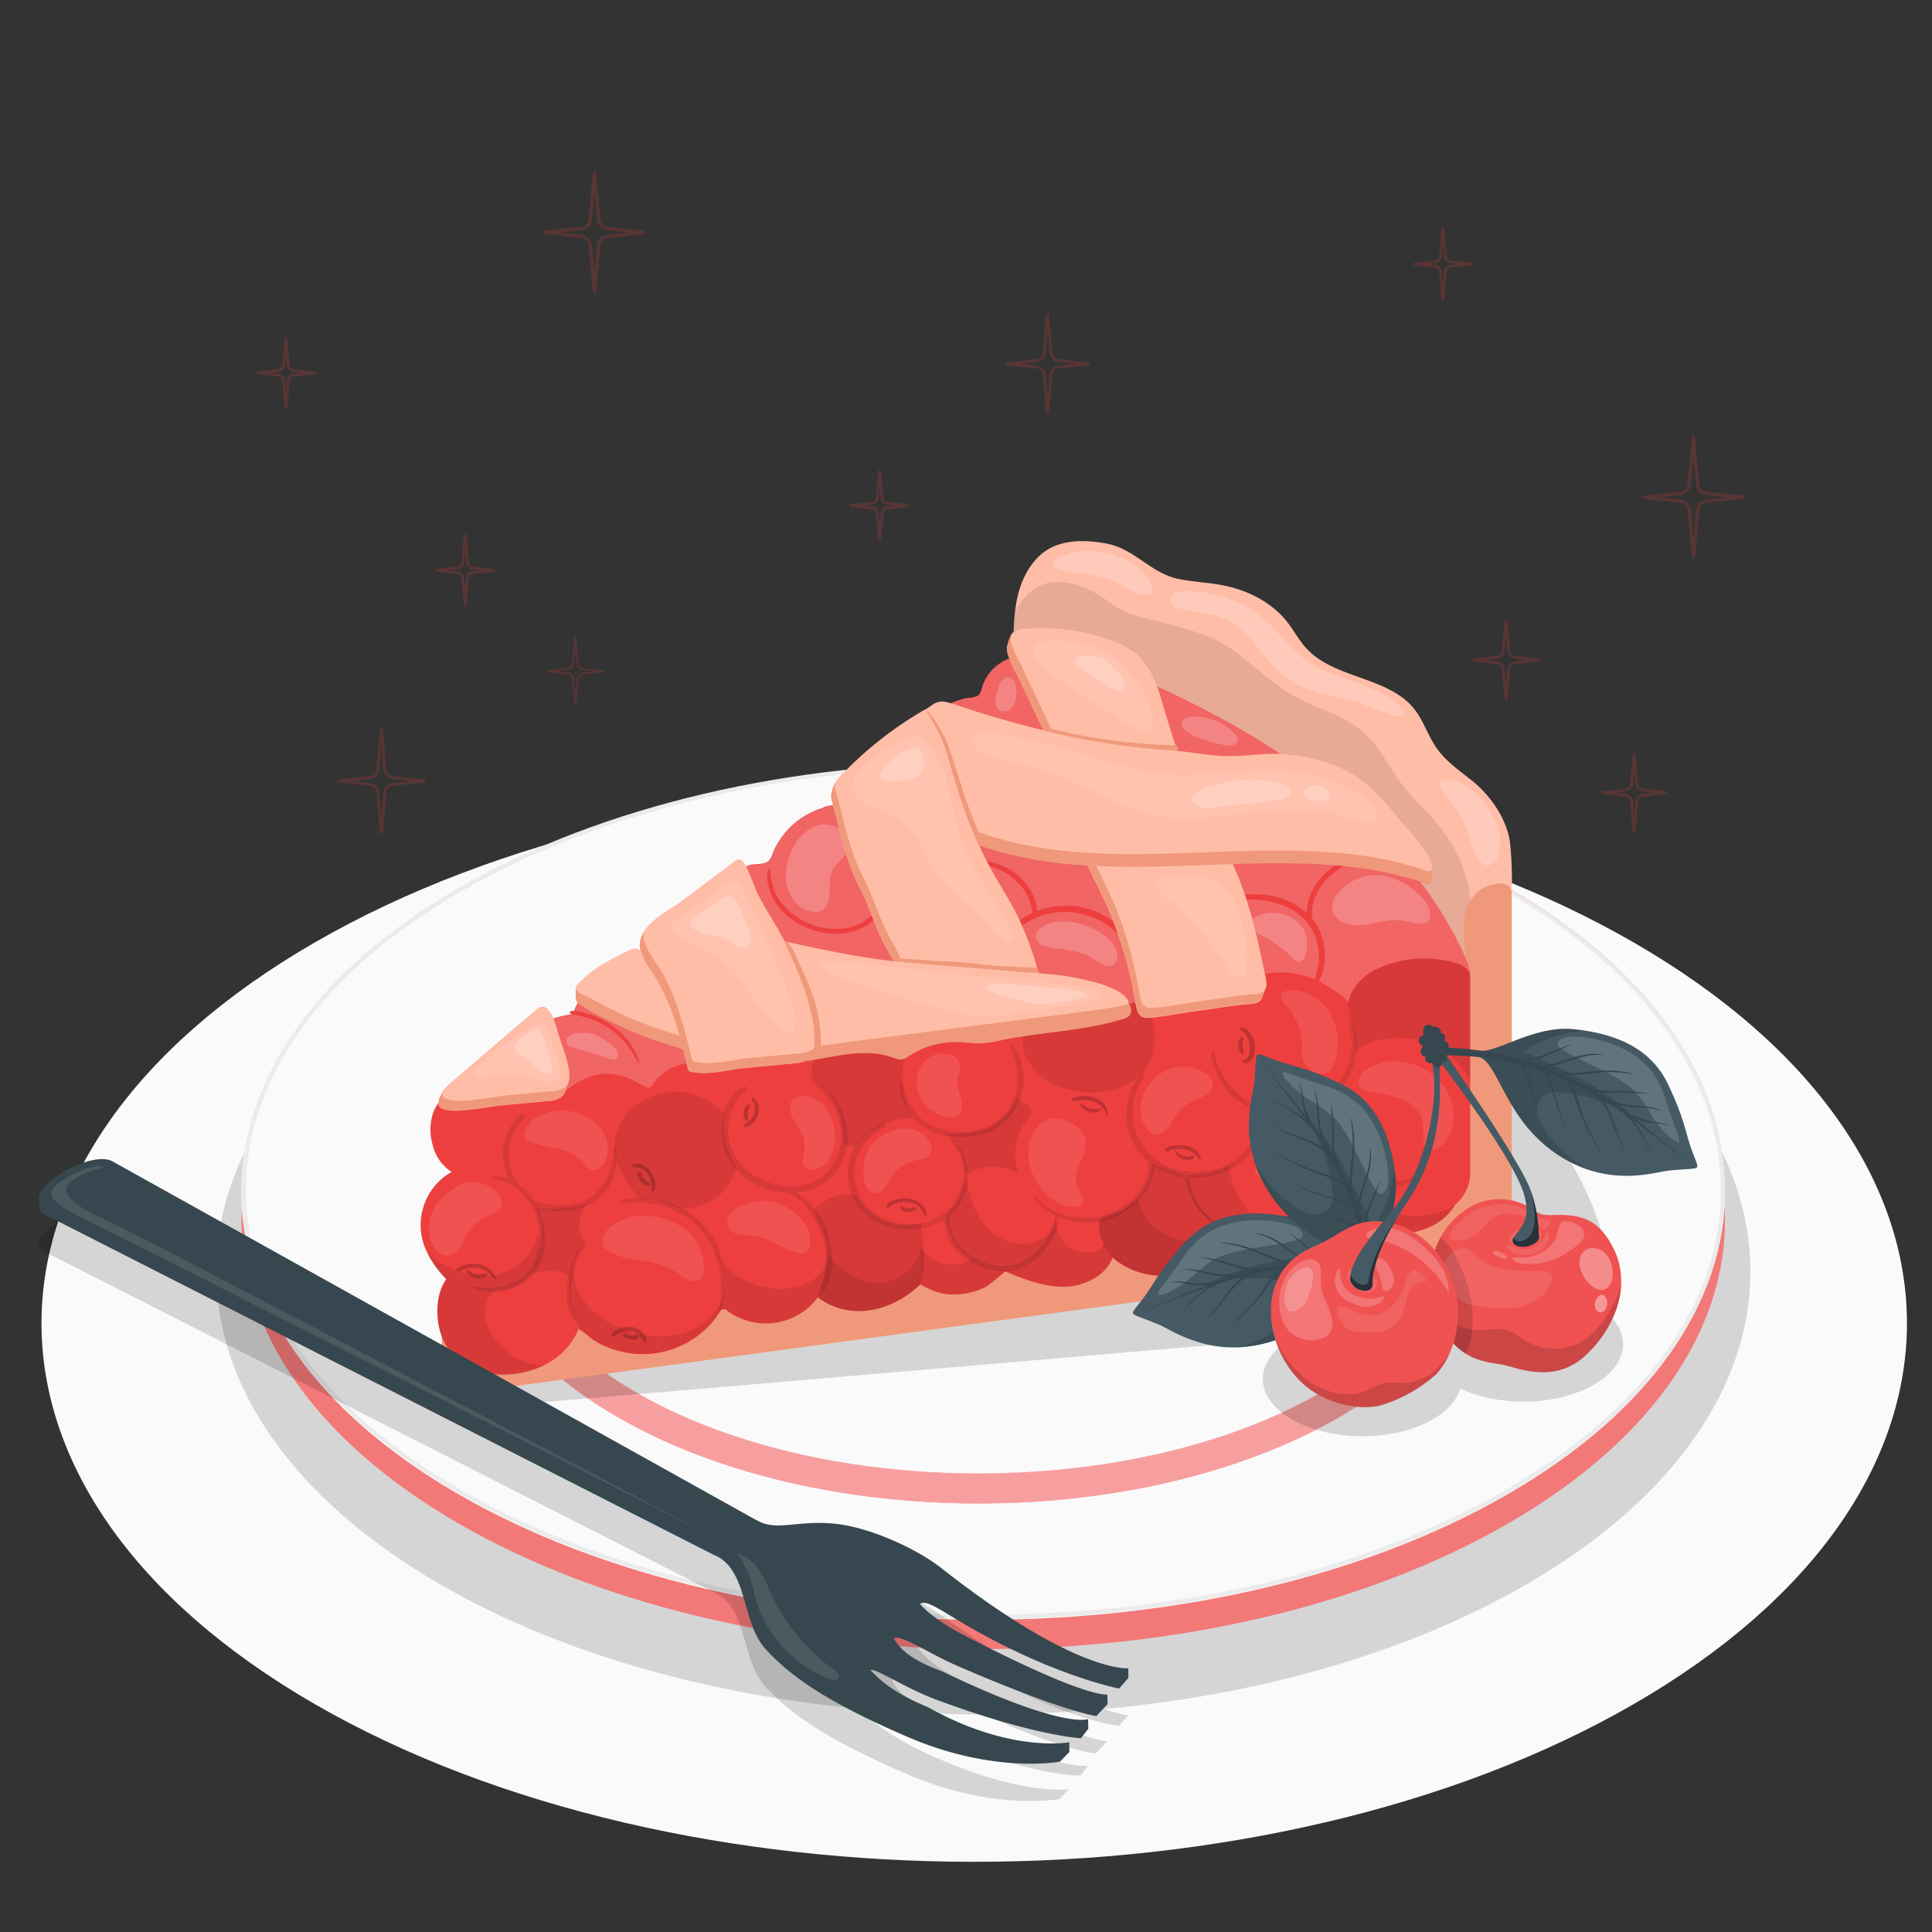 <svg xmlns="http://www.w3.org/2000/svg" viewBox="0 0 500 500"><rect x="0" y="0" width="500" height="500" fill="#333333" stroke="none"/><g id="freepik--Floor--inject-153"><path id="freepik--floor--inject-153" d="M81.44,243.92c-94.27,54.42-94.27,142.66,0,197.09s247.12,54.43,341.38,0,94.27-142.67,0-197.09S175.71,189.49,81.44,243.92Z" style="fill:#fafafa"></path></g><g id="freepik--Shadows--inject-153"><path id="freepik--Shadow--inject-153" d="M114.11,248.05c-77.53,44.76-77.52,117.33,0,162.09s203.23,44.76,280.75,0,77.53-117.33,0-162.09S191.63,203.29,114.11,248.05Z" style="opacity:0.15"></path></g><g id="freepik--pie-slice--inject-153"><g id="freepik--pie-slice--inject-153"><g id="freepik--Plate--inject-153"><path d="M118.74,237.57c75-43.28,196.51-43.28,271.48,0h0v-7.8c39.2,22.63,57.86,52.62,56.07,82.27,1.79,29.65-16.87,59.63-56.06,82.26-75,43.28-196.51,43.28-271.48,0S43.78,280.85,118.74,237.57Z" style="fill:#EE3F3F"></path><path d="M118.74,237.57c75-43.28,196.51-43.28,271.48,0h0v-7.8c39.2,22.63,57.86,52.62,56.07,82.27,1.79,29.65-16.87,59.63-56.06,82.26-75,43.28-196.51,43.28-271.48,0S43.78,280.85,118.74,237.57Z" style="fill:#fff;opacity:0.3"></path><path d="M118.68,230c-75,43.28-75,113.45,0,156.73s196.51,43.28,271.48,0,75-113.45,0-156.73S193.65,186.68,118.68,230Z" style="fill:#fafafa"></path><path d="M254.47,198.4h0c51.1,0,99.12,11.48,135.21,32.31,35.9,20.73,55.68,48.23,55.68,77.43s-19.77,56.69-55.68,77.42c-36.09,20.84-84.11,32.32-135.2,32.32s-99.09-11.48-135.19-32.31c-35.9-20.73-55.68-48.23-55.68-77.43s19.77-56.69,55.68-77.42c36.09-20.84,84.1-32.32,135.18-32.32m0-1.09c-49.13,0-98.25,10.82-135.74,32.46-75,43.29-75,113.46,0,156.74C156.23,408.15,205.36,419,254.48,419s98.26-10.82,135.75-32.46c75-43.28,75-113.46,0-156.74-37.48-21.64-86.61-32.46-135.74-32.46Z" style="fill:#ebebeb"></path><path d="M346.52,259.08c51.53,29.75,51.53,78,0,107.72s-135,29.74-186.57,0-51.52-78,0-107.71S295,229.34,346.52,259.08Z" style="fill:#EE3F3F"></path><path d="M346.52,259.08c51.53,29.75,51.53,78,0,107.72s-135,29.74-186.57,0-51.52-78,0-107.71S295,229.34,346.52,259.08Z" style="fill:#fff;opacity:0.5"></path><path d="M340.18,264.59c48,26.7,48,70,0,96.7s-125.85,26.71-173.87,0-48-70,0-96.7S292.16,237.88,340.18,264.59Z" style="fill:#fafafa"></path></g><path id="freepik--shadow--inject-153" d="M124.69,342.64c-14.83,9.25-22.87,23.34-1.66,21.65,48.08-3.84,239.25-20.45,282.45-24.05,12.79-1.07,14.11-9.13,6.64-28.19S367,235.83,315,228.43C315,228.43,138.53,334,124.69,342.64Z" style="opacity:0.15"></path><g id="freepik--Slice--inject-153"><path d="M378.9,313c-.39-.28,0-3.9,0-4.36V296.89c0-5.06,0-10.15.26-15.17.32-5.25-.68-10.47,0-15.77.34-2.69,1-5.34,1.09-8.05.24-5.12-.83-10-1.09-15.13-.32-6.34,1.45-13.31,8.34-14.24,3.47-.47,3.72,1.72,3.74,2a89.63,89.63,0,0,0-.48-12.7c-.91-6.05-5.07-12-9.72-15.72-3.23-2.61-6.76-5-9.16-8.37-2.27-3.19-3.4-7.11-5.83-10.19-6.72-8.53-20.69-7.78-28-15.8-1.89-2.07-3.21-4.61-4.95-6.82-4.13-5.23-10.52-8.35-17.08-9.54-3.75-.69-7.59-.8-11.32-1.63-7-1.56-11.13-7.73-18.27-9.07-6.34-1.18-13.43-1.17-18.06,3.79-7.85,8.41-5.81,21.88-5.81,32.5V229.2Z" style="fill:#ffbda7"></path><path d="M278.7,142.71c-1.11.14-7.64,2.08-6,3.92a2.59,2.59,0,0,0,1.13.61l.26.08c4.51,1.38,9.46,1.14,13.83,2.93,2.62,1.07,5.35,3.49,8.22,3.74,3.86.34,1.41-4.17,0-5.63C291.9,143.8,284.83,141.92,278.7,142.71Zm83.45,39.85c-5.57-4.56-11.85-6-18.36-8.54a24.41,24.41,0,0,1-6.32-3.59c-3.73-2.94-6.53-6.9-10.09-10a30.1,30.1,0,0,0-13-6.61c-1.68-.39-12.68-2.51-11.35,2,.29,1,1.43,1.44,2.43,1.7,4.28,1.06,8.91,1.08,12.78,3.18,4.63,2.51,7.28,7.46,10.91,11.27a27.24,27.24,0,0,0,10.52,6.82c4.12,1.48,8.55,1.94,12.69,3.37,2.8,1,5.56,2.2,8.42,3S364.52,184.5,362.15,182.56Zm12.77,19.26c-5.9-.56,1.29,6.45,2.42,8.22,2.22,3.5,2.9,7.77,4.78,11.48.66,1.31,1.84,2.71,3.28,2.45a3.16,3.16,0,0,0,2.05-1.91C391.05,214.79,382.64,202.56,374.92,201.82Z" style="fill:#fff;opacity:0.2"></path><path d="M375.75,218.54a39.21,39.21,0,0,0-4.27-6c-2.56-3-5.56-5.59-8-8.67-3.7-4.65-6.13-10.35-10.57-14.29-5.09-4.51-12.08-6.09-18-9.42-5.7-3.19-10.31-7.89-15.56-11.72-5.52-4-11.18-5.33-17.62-7.12-4.59-1.27-9.91-1.92-13.72-4.82-3.6-2.74-7.64-5.12-12.22-5.75-6.56-.91-10.56,2.7-13.12,7.69-.71,6.2-.12,12.84-.12,18.62V229.2L378.9,313c-.39-.28,0-3.9,0-4.36V296.89c0-5.06,0-10.15.26-15.17.32-5.25-.68-10.47,0-15.77.34-2.69,1-5.34,1.09-8.05.24-5.12-.83-10-1.09-15.13a26.3,26.3,0,0,1,1-8.45c.67-2.54,0-4.85-.78-7.42A40.06,40.06,0,0,0,375.75,218.54Z" style="opacity:0.1"></path><path d="M391.24,230.58V314.2a10.94,10.94,0,0,1-9.48,10.85L120.23,360.49a5.19,5.19,0,0,1-5.89-5.15V343.11a5,5,0,0,0,5.68,5l248.21-33.64c3.62-.5,8.12-1.91,9.52-5.68a14.23,14.23,0,0,0,.67-4.46l.54-11.7a182.17,182.17,0,0,0,.18-20.1,85.9,85.9,0,0,1-.48-11.33c.24-3.64,1.34-7.13,1-10.79-.33-3.94-1.11-8.1-.79-12,.45-5.5,3.81-9.17,8.59-9.81,3.09-.41,3.63,1.28,3.72,1.88a.28.28,0,0,1,0,.09A.22.22,0,0,1,391.24,230.58Z" style="fill:#f0997a"></path><path d="M378.51,248.85,274.06,170.78a10,10,0,0,0-13.4,1.26l-6,4.68a11.14,11.14,0,0,0-.4,1.1,6.35,6.35,0,0,1-.61,1.66c-.71,1.12-2.84,1-4.19,1.28l-13.71,10.66c-2.34,4.07-4.08,8.68-8.07,11-2.63,1.55-5.94,1.86-8.3,3.79a13.59,13.59,0,0,1-1.88,1.52,8.56,8.56,0,0,1-2.65.74c-.53.1-1.06.23-1.58.38l-11.93,9.27a18.3,18.3,0,0,0-1.29,2.63,5.38,5.38,0,0,1-1,1.93c-.92.9-2.35.89-3.63,1a11.25,11.25,0,0,0-1.42.18L182.16,233c-1,2.17-1.59,4.56-3.2,6.28-1.82,1.94-4.53,2.68-6.82,4a14.32,14.32,0,0,0-6.25,7.71c0,.07-4.83.55-5.35.69a19.35,19.35,0,0,0-5,2.07c-.2.12-.41.24-.6.37l-.05,0-3.17,2.47a13.31,13.31,0,0,0-3.09,4.91,1.79,1.79,0,0,1-.48.82,1.68,1.68,0,0,1-.77.26,34.93,34.93,0,0,0-4.94,1.22l-11.37,8.83c-2.53,2-5.11,4-7.77,5.8-4.12,2.74-9.44,4.53-11.23,9.62a13.91,13.91,0,0,0-.1,8.23,11.31,11.31,0,0,0,4.89,7,15.84,15.84,0,0,0-6.12,21.24,26.26,26.26,0,0,0,4.73,6.49,13.33,13.33,0,0,0-1.92,4.62c-.85,4.33-.24,9.46,2.3,13.16a16.12,16.12,0,0,0,12.31,6.85c8.69.69,18.12-3.17,21.56-11.68,1.54.77,2.89,2.31,4.43,3.21a24.67,24.67,0,0,0,4.94,2.16A23.74,23.74,0,0,0,186.64,339l1.09-.15a16.83,16.83,0,0,0,23.94-3.08c8.58,6.36,19.42,3.45,26.5-3.36,3.56,1.95,6.05,2.87,10.24,2.52a17.47,17.47,0,0,0,6.91-2c.53-.28,4.87-3.86,4.81-3.88C265,331.05,270,333,275.22,333s10.8-2.66,12.74-7.51a19.65,19.65,0,0,0,28.69-3.5c6.11,2.8,11.65,4.45,18.46,3.32a28.61,28.61,0,0,0,9-3.09,81.86,81.86,0,0,0,6.75-5.3c8.11,4.43,21.18,2.92,25.71-5.16a10.52,10.52,0,0,0,3.91-8.19v-50.7A5,5,0,0,0,378.51,248.85Z" style="fill:#EE3F3F"></path><path d="M303.07,330a19.92,19.92,0,0,0,13.46-7.88,6.22,6.22,0,0,0-.49-2.41c-2-4.48-7-7-8.27-11.87-.29-1.19-.36-2.55-1.25-3.4a4.58,4.58,0,0,0-1.75-.91l-6.65-2.34a14.18,14.18,0,0,1-4.18,9.1,20.44,20.44,0,0,1-4.42,3.37,19.06,19.06,0,0,1-2.79,1.29c-.48.18-1,.34-1.45.5s-.79.17-.88.85c-.38,2.95,1,6,2.84,8.29a15.57,15.57,0,0,0,7.29,4.53A19.65,19.65,0,0,0,303.07,330Z" style="opacity:0.1"></path><path d="M263.76,303.82a13.6,13.6,0,0,0-13.77.09,16,16,0,0,0-1.81-6.4c-.72-1.37-2.6-4.05-4.35-4.16a30,30,0,0,0,9.21-.57,13.49,13.49,0,0,0,7.79-4.79c.31-.42,2.6-3.51,2.25-3.73l3,1.91c2.19,1.38-.82,4-1.57,5.53A14.69,14.69,0,0,0,263.76,303.82Z" style="opacity:0.1"></path><path d="M238,332.56c2-4.94,1.15-10.59.26-15.89a15.16,15.16,0,0,1-16.12-6.18,3,3,0,0,0-1.09-1.19,2.42,2.42,0,0,0-1.07-.18,13.17,13.17,0,0,0-8.47,3,2,2,0,0,0-.63.76,2.13,2.13,0,0,0,.28,1.61,7.07,7.07,0,0,1,.38,1.16,18.07,18.07,0,0,1,2.69,10.61,24.33,24.33,0,0,1-1.78,6.66,8.69,8.69,0,0,0-.75,2.91C220.26,342.11,231,339.27,238,332.56Z" style="opacity:0.1"></path><path d="M147.71,330.33a18,18,0,0,1,3.56-8.84,7.87,7.87,0,0,1,.64-9.73,63.65,63.65,0,0,1-6.61.91,21.71,21.71,0,0,1-6.92-.21c1.74,2.55,1.93,6.14,1.87,9.13a10.87,10.87,0,0,1-.95,4.11c-.19.45-1.51,3.87-1.87,3.9,1.61-.12,3.12-.78,4.8-.76A11.1,11.1,0,0,1,147.71,330.33Z" style="opacity:0.1"></path><path d="M186.59,326.52a10.11,10.11,0,0,0-1.89-2.7A17.44,17.44,0,0,0,186.59,326.52Zm-59.07,8a1.64,1.64,0,0,1,.46-.41,2.07,2.07,0,0,1,.92-.17,11.72,11.72,0,0,0,6.9-2.68,12.15,12.15,0,0,0,3.68-5.53,8,8,0,0,0,.42-3.3,12.44,12.44,0,0,0-.28-1.83,7.45,7.45,0,0,1-.52-1.6c-.54,6.84-7.92,11.65-14.77,11.28-5.15-.28-9.85-2.78-13.84-6.15.08.17.16.34.25.51a26.26,26.26,0,0,0,4.73,6.49,13.33,13.33,0,0,0-1.92,4.62c-.85,4.33-.24,9.46,2.3,13.16a16.12,16.12,0,0,0,12.31,6.85,24.47,24.47,0,0,0,12.92-2.48,15.58,15.58,0,0,1-6.23-1.24C128.75,349.44,122.09,340.66,127.52,334.47Zm201.76-15.88A22.77,22.77,0,0,1,318,301.67a21.11,21.11,0,0,1-11.09,2.3,17.93,17.93,0,0,0,7.58,13c2.34,1.61-4,3.91-5.06,4.06a13.57,13.57,0,0,1-10.11-3,13.91,13.91,0,0,1-3.54-4.13,9.32,9.32,0,0,1-1-2.48c-.2-.88-.22-1.41-1.09-.49a11.6,11.6,0,0,1-4.48,2.75,26,26,0,0,0-2.63.85,7.6,7.6,0,0,0-1.75,1.05,1.2,1.2,0,0,0-.24.69,8.54,8.54,0,0,0,.63,4.38c.39.91.72,1.09.1,1.94a2.53,2.53,0,0,1-1.08,1,8,8,0,0,1-7.87-1.06,8.21,8.21,0,0,1-3.16-6.63,7.35,7.35,0,0,1-3.76,4.79,10.35,10.35,0,0,1-5.7,1.18,13.44,13.44,0,0,1-9.61-5.78,17.87,17.87,0,0,1-2.64-5.36c-.31-.95-.55-1.93-.77-2.91-.14-.59-.76-2.17-.55-2.73-1.17,3.19-2.41,6.49-4.81,8.89a1.66,1.66,0,0,0-.53.73,1.53,1.53,0,0,0,0,.64c.53,4,2.85,8.6,6.58,10.43a9.45,9.45,0,0,1-13.18-3.06c-.49,5.37-6,9.43-11.38,9.29s-10.27-3.8-13-8.47a7.15,7.15,0,0,1-2.1,6.63,12.37,12.37,0,0,1-6.48,3.1,20.11,20.11,0,0,1-18.66-6.85,12.43,12.43,0,0,1,0,10.48,16,16,0,0,1-10.82,8.41,24.74,24.74,0,0,1-13.95-1.07c-7-2.46-13.74-8.47-13.44-15.9a15.77,15.77,0,0,0,0,11.68,22.93,22.93,0,0,1,1.52,4c1.46.8,2.76,2.25,4.25,3.11a24.67,24.67,0,0,0,4.94,2.16A23.74,23.74,0,0,0,186.64,339l1.09-.15a16.83,16.83,0,0,0,23.94-3.08c8.58,6.36,19.42,3.45,26.5-3.36,3.56,1.95,6.05,2.87,10.24,2.52a17.47,17.47,0,0,0,6.91-2c.53-.28,4.87-3.86,4.81-3.88C265,331.05,270,333,275.22,333s10.8-2.66,12.74-7.51a19.65,19.65,0,0,0,28.69-3.5c6.11,2.8,11.65,4.45,18.46,3.32a28.61,28.61,0,0,0,9-3.09c.22-.12,1-.68,1.94-1.4-.62.07-1.2.13-1.68.2A23.27,23.27,0,0,1,329.28,318.59Zm33.74-4.3a12.7,12.7,0,0,1-6.32-3.49,8.45,8.45,0,0,1-1.9-2.94c-.44-1.2-.09-2.22-1.54-2.59a16.52,16.52,0,0,1-6.47-3.27,14.68,14.68,0,0,0-.29,7.35,20.64,20.64,0,0,0,1.44,3.89,16.83,16.83,0,0,0,3,3.67,22.06,22.06,0,0,0,20.16.1,13.75,13.75,0,0,0,5.53-5.27l.15-.13A18.34,18.34,0,0,1,363,314.29Z" style="opacity:0.1"></path><path d="M185,321a21.74,21.74,0,0,0-13.74-10.34,22,22,0,0,0-5-.66,14.35,14.35,0,0,0-5.49.74c-.38.15.07.65.33.63,1.47-.07,2.91-.3,4.39-.26a23,23,0,0,1,4.38.55,22.11,22.11,0,0,1,7.94,3.5,21.52,21.52,0,0,1,8.6,14.19,23.45,23.45,0,0,1,.21,4.66,25.88,25.88,0,0,1-.53,4.66c0,.14.15.44.24.21a21,21,0,0,0,.84-2.16,14.74,14.74,0,0,0,.47-2.38,21.34,21.34,0,0,0,0-4.52A22.64,22.64,0,0,0,185,321Zm-26.08-23.95c-.35,5.06-2,10.34-6.55,13.13a13.18,13.18,0,0,1-7.23,1.69,36.1,36.1,0,0,1-3.75-.21,9.73,9.73,0,0,1-1.77-.35c-.51-.17-1-.45-1.49-.62a14.15,14.15,0,0,0-1.24-1.67,14,14,0,0,0-2.67-2.37,8.35,8.35,0,0,0-.85-1.45,13.61,13.61,0,0,1-1-2.3,12.63,12.63,0,0,1-.68-5,12.85,12.85,0,0,1,4.08-8.47c.66-.63-.63-1.36-1.21-.81a13.74,13.74,0,0,0-3.66,14.59,12.49,12.49,0,0,0,1,2.11,8.47,8.47,0,0,0-4-.83c-.33,0-.11.58.1.64a19.71,19.71,0,0,1,3.72,1.21,14.37,14.37,0,0,1,3.47,2.53,14.72,14.72,0,0,1,4.08,8,16.73,16.73,0,0,1-.7,9.3,11.68,11.68,0,0,1-5.46,5.7,13.93,13.93,0,0,1-5.14,1.38,21.05,21.05,0,0,1-5.81-.52c-.33-.06-.21.44,0,.53,6.25,2.72,14.23.31,17.47-5.77,1.57-3,1.67-6.69,1.13-9.94a19.6,19.6,0,0,0-1.41-4.74,15.84,15.84,0,0,0,3.21.47,24.86,24.86,0,0,0,7.15-.39,13.18,13.18,0,0,0,9.05-8.23,13.53,13.53,0,0,0,.52-7.61C159.2,296.92,158.93,296.83,158.91,297.07Zm-7.8,24.85c-1.38.8-2.2,2.71-2.75,4.13a28.42,28.42,0,0,0-1.44,5.45,17.71,17.71,0,0,0-.15,5.58,13.54,13.54,0,0,0,.62,2.49c.15.39.32.78.51,1.16a5.14,5.14,0,0,0,1,1.18c.18.19.45,0,.34-.22s-.11-.64-.24-.95-.38-.75-.53-1.15a11.77,11.77,0,0,1-.67-2.56,17.26,17.26,0,0,1,.18-5.46,31.65,31.65,0,0,1,1.28-5,15.23,15.23,0,0,1,1-2.22,21.28,21.28,0,0,0,1.25-1.94C151.65,322.21,151.37,321.76,151.11,321.92Zm96.64-27.69c4,.19,8-.52,11.28-3a15.15,15.15,0,0,0,5.52-15.33,13.06,13.06,0,0,0-2.9-5.89c-.2-.22-.53-.12-.41.21.28.82.7,1.58,1,2.4a23.53,23.53,0,0,1,.73,2.74,17,17,0,0,1,.27,5.28,13.56,13.56,0,0,1-14,12.26c-3.66,0-7.44-.68-10.36-3a15.65,15.65,0,0,1-5.23-9.51c-.06-.32-.61-.62-.66-.14-.41,3.65,1.49,7.36,4.06,9.84A16.19,16.19,0,0,0,247.75,294.23Zm119,9.54a11.95,11.95,0,0,1-8,2.05,23.64,23.64,0,0,1-8-2,15,15,0,0,1-8.52-10.62,15.47,15.47,0,0,1,.38-7.7,17.88,17.88,0,0,0,8.49-15,11.57,11.57,0,0,0-1.22-6c-.19-.31-.91-.31-.83.16a37.9,37.9,0,0,1,.78,5,17.63,17.63,0,0,1-.55,4.91A16.93,16.93,0,0,1,344,283a17.22,17.22,0,0,1-2.21,1.63.5.5,0,0,0-.21.13c-1.87,1.88-6.07,2.55-8.57,2.73a15.35,15.35,0,0,1-8.66-1.62,22.12,22.12,0,0,1-6.75-5.91,20.47,20.47,0,0,1-2.37-4c-.56-1.27-.45-3.18-1.54-4.14-.45.63,0,2.27.24,3a22,22,0,0,0,1.37,3.63,15.9,15.9,0,0,0,4.25,5.79A20.42,20.42,0,0,0,334,288.49a19.88,19.88,0,0,0,7-2.1,16.27,16.27,0,0,0,2.46,12.95c3.29,4.84,9.13,7.12,14.82,7.55,3,.22,6.77-.22,8.82-2.65C367.29,304,367,303.63,366.73,303.77Zm-157.49,7.31a14,14,0,0,0-3.28-2.42,15.81,15.81,0,0,0,6-1.65,14.47,14.47,0,0,0,7.4-13,17.93,17.93,0,0,0-9.08-14.92.41.41,0,0,0-.48.67,31.14,31.14,0,0,1,5.16,5.48,16.53,16.53,0,0,1,2.67,7.05,13.45,13.45,0,0,1-5.29,12.54c-4.23,2.93-10.2,2.68-14.76.67-4.28-1.88-7.87-5.53-8.85-10.2a14.38,14.38,0,0,1,.37-7.28,13.74,13.74,0,0,1,4-6c.44-.4-.31-1.12-.75-.85-4.4,2.59-6.21,8.39-5.63,13.24a16.11,16.11,0,0,0,8.76,12.06A19.85,19.85,0,0,0,204,308.7a14,14,0,0,1,4.8,3.76,22.74,22.74,0,0,1,3.37,5.62,20,20,0,0,1,1.51,7.4,29,29,0,0,1-1.25,7.84c-.16.57.92,1,1.19.47,2.58-5.1,2.13-11.71-.22-16.8A20.24,20.24,0,0,0,209.24,311.08ZM324.37,295c-.32.58-.77,1.12-1.15,1.67a13.59,13.59,0,0,1-1.61,1.94,14,14,0,0,1-3.86,2.8,19.89,19.89,0,0,1-10.41,1.74h-.08a.67.67,0,0,0-.66-.08,15.51,15.51,0,0,1-8.77-4.11,15.22,15.22,0,0,1-4.52-8.49,16,16,0,0,1,3-11.95c.42-.56-.73-1.14-1.13-.67a16.46,16.46,0,0,0,.2,21.06,17.75,17.75,0,0,0,1.74,1.73.71.71,0,0,0,0,.15c.55,5.19-3.48,9.85-7.77,12.22a17.68,17.68,0,0,1-14.14,1.3,19.19,19.19,0,0,1-7.47-4.58c-.26-.27-.36.21-.19.4a17.7,17.7,0,0,0,5.48,4.34,14,14,0,0,1-3.5,7.85,15.18,15.18,0,0,1-6.2,4.69,11.67,11.67,0,0,1-8.21-.22,15.85,15.85,0,0,1-7-4.57,10.15,10.15,0,0,1-2.24-7.68,13,13,0,0,0,3.89-5.74c1.59-4.68.58-10.54-3.26-13.84-.35-.3-.58.14-.31.43a12.24,12.24,0,0,1,2.77,11.37,12.81,12.81,0,0,1-7.53,8.84,15.82,15.82,0,0,1-11.85.13,13.21,13.21,0,0,1-8.37-10.06c-1-6,2.56-11.53,8-14,.61-.28-.15-1.06-.63-.91a13.63,13.63,0,0,0-9.08,10.9,14.25,14.25,0,0,0,5.67,13.41,17.6,17.6,0,0,0,19.31.54,10.48,10.48,0,0,0,2,6.75,16.1,16.1,0,0,0,7.34,5.44,14.14,14.14,0,0,0,9.39.77,15.63,15.63,0,0,0,7-4.87c2.07-2.42,4-5.6,3.59-8.88a18.42,18.42,0,0,0,7.88,1.61,18.88,18.88,0,0,0,14.06-6.92,12.6,12.6,0,0,0,3-7.67,16.75,16.75,0,0,0,6.23,2.64c.57.11,1.13.19,1.7.25a17.73,17.73,0,0,0,2.24,6.39,15.58,15.58,0,0,0,6,6c.3.15.26-.31.11-.44a33.13,33.13,0,0,1-2.87-2.57,16.84,16.84,0,0,1-2.29-3.14,17.55,17.55,0,0,1-2.15-6.16,21.41,21.41,0,0,0,9.19-1.53,16.53,16.53,0,0,0,5.06-3.12,9.37,9.37,0,0,0,1.81-2.21,8,8,0,0,0,.6-1.21,9.9,9.9,0,0,0,.32-1.53C324.63,295.15,324.46,294.85,324.37,295Z" style="opacity:0.1"></path><path d="M184.39,310.65a13.87,13.87,0,0,0,5.93-8,2,2,0,0,0,.1-.87,2.44,2.44,0,0,0-.47-.92,14.18,14.18,0,0,1-2.38-6.74c-.1-1.15-.21-2.21-.4-3.32-.13-.8.45-1.84.16-2.54a1.55,1.55,0,0,0-.36-.48c-3.43-3.46-8.7-5.81-13.63-5.1a19.11,19.11,0,0,0-8.8,3.28,13.44,13.44,0,0,0-5.16,13.91c.78,3.09,2.64,5.78,4.55,8.34a4.9,4.9,0,0,0,2.2,1.94,6,6,0,0,0,1.75.16,13,13,0,0,1,4.37.84c1.33.49,2.54,1.47,4,1.56A13.89,13.89,0,0,0,184.39,310.65Z" style="opacity:0.1"></path><path d="M283.21,251c-8.26-.76-15.23,4.95-17.83,12.5a13.65,13.65,0,0,0,.61,11.08,17.57,17.57,0,0,0,5.18,5.16,19.36,19.36,0,0,0,8.05,2.79,21.4,21.4,0,0,0,11.29-1.3,13.8,13.8,0,0,0,7.7-8.08,17.62,17.62,0,0,0,.11-8.95C296.86,257.1,290.34,251.66,283.21,251Z" style="opacity:0.1"></path><path d="M236.46,289.53c-4-.41-7.77,1.29-11.14,3.34a10.09,10.09,0,0,0-4.07,4.22c.25-.55-2.67-.77-2.88-.79-.35-3.15-.25-6.13-1.44-9.17a17.33,17.33,0,0,0-5.61-7.36,4.15,4.15,0,0,1-1-.95,2.84,2.84,0,0,1-.38-1.52,7.9,7.9,0,0,1,2.64-5.65,19.06,19.06,0,0,1,5.42-3.37A16,16,0,0,1,221.6,267c3.24-.61,10.47.44,12.26,3.74.79,1.46.16,3.19-.11,4.7a19.72,19.72,0,0,0,0,7,19.49,19.49,0,0,0,1,3.68C234.94,286.6,235.94,289.48,236.46,289.53Z" style="opacity:0.1"></path><path d="M380.49,279.87l0,0v-27a5,5,0,0,0-2-4l-7.8-5.83a44.16,44.16,0,0,0-9.37-1.09,18,18,0,0,0-8.69,1.69c-3.41,1.83-5.63,5.25-7.69,8.53l2.76,3.07q1.06,4.68,2.12,9.37a22.87,22.87,0,0,1,.85,8.08c1.72-2.35,4.73-3.38,7.61-3.79a23.27,23.27,0,0,1,13,1.78A18.64,18.64,0,0,1,380.49,279.87Z" style="opacity:0.1"></path><path d="M309.25,276.48a11,11,0,0,0-12.89,5.92,9.91,9.91,0,0,0-.7,7.61c.9,2.71,3.21,4.75,5.86,2.61,1.51-1.22,2.19-3.4,3.52-4.84a14.42,14.42,0,0,1,5.22-3.61,6.88,6.88,0,0,0,2.55-1.35C315.64,279.85,312,277.36,309.25,276.48Zm30,22a11.28,11.28,0,0,0-13.14,1.91,3.27,3.27,0,0,0-1.25,2.47c.13,1.55,2,2.21,3.44,2.71a12.45,12.45,0,0,1,5.46,3.45,29,29,0,0,1,2.38,3.65,8.53,8.53,0,0,0,3,3.13,3.82,3.82,0,0,0,4.11-.1c1.25-1,1.48-2.75,1.53-4.33C344.88,306.59,343.88,300.72,339.26,298.44Zm33.88-18.08c-3.61-4.45-10.26-6.87-15.73-5.21-2.27.69-4.83,1.64-5.64,3.87a2.54,2.54,0,0,0,0,1.84c.46,1.09,1.77,1.48,2.92,1.7a49.08,49.08,0,0,1,7.43,1.58,9.26,9.26,0,0,1,5.63,4.76,9,9,0,0,1,.6,3.84c-.05,1.58-.2,3.5,1.12,4.37a2.67,2.67,0,0,0,2.6,0,6.64,6.64,0,0,0,2-1.78C377.52,291.16,376.38,284.36,373.14,280.36Zm-38.81-24.14c-1.24,0-2.85.5-2.85,1.75a2.18,2.18,0,0,0,.61,1.35l.34.38c2.63,2.91,4.57,6.63,4.56,10.55a16.82,16.82,0,0,0,.07,3.55c.52,2.46,4,5,6.52,3.65a3.91,3.91,0,0,0,1.6-2.12,14.85,14.85,0,0,0-.73-12.64A11.93,11.93,0,0,0,334.33,256.22ZM280.6,293.89a6,6,0,0,0-1.47-1.93c-3-2.73-7.81-3.84-10.57-.32a11.27,11.27,0,0,0-2.14,4.53,11.59,11.59,0,0,0-.12,4.39,15.94,15.94,0,0,0,5.35,9.25,10,10,0,0,0,6.07,2.53c1.94.16,3.18-.6,2.28-2.88-.36-.9-1-1.69-1.28-2.61-.73-2.12.2-4.41,1.08-6.47S281.51,295.94,280.6,293.89Zm-55.22,2.55a7.08,7.08,0,0,0-1,1.89,13.55,13.55,0,0,0-.8,6.55,5.75,5.75,0,0,0,.91,2.7,2.72,2.72,0,0,0,2.48,1.19c1.52-.23,2.26-1.91,3-3.24a11.34,11.34,0,0,1,7.47-5.34c1.16-.23,2.48-.35,3.2-1.27a3.14,3.14,0,0,0-.14-3.46C237.06,289.78,228.86,292.09,225.38,296.44Zm-13.09-11.09c-2-1.63-7.15-3.1-7.78.73a6.19,6.19,0,0,0,1.16,4.14,18.67,18.67,0,0,1,2.16,3.81,12.13,12.13,0,0,1,.07,5.56,2.94,2.94,0,0,0,.43,2.6,2.13,2.13,0,0,0,1.37.53c2.59.21,4.82-2,5.72-4.45a12.42,12.42,0,0,0-.43-9.16A9.59,9.59,0,0,0,212.29,285.35Zm35.48-6.08c.16-1.24.82-2.43.65-3.67a3.69,3.69,0,0,0-3.32-2.89c-5.95-.71-9.14,5.1-7.29,10.34a9.38,9.38,0,0,0,7.7,6.06,3.37,3.37,0,0,0,2.51-.54,3,3,0,0,0,.91-2.31C249,283.88,247.47,281.62,247.77,279.27Zm-69.59,39.59c-4-3.61-11.11-5.26-16.19-3.47a12,12,0,0,0-4,2.11,5.35,5.35,0,0,0-2,3.91,2.58,2.58,0,0,0,.37,1.42,3.13,3.13,0,0,0,.85.77c3.77,2.54,8.74,2.2,13.11,3.48a18,18,0,0,1,5.28,2.52,13.45,13.45,0,0,0,2.52,1.61,3.11,3.11,0,0,0,2.88-.08c1.83-1.2,1.1-4.5.7-6.27A11.67,11.67,0,0,0,178.18,318.86Zm28.09-4.48c-4-3.43-8.61-4.47-13.54-2.61a8.92,8.92,0,0,0-3.49,2.05,3.46,3.46,0,0,0-.78,3.75,3.63,3.63,0,0,0,2.42,1.75,18.27,18.27,0,0,0,3.05.36,17.32,17.32,0,0,1,5.2,1.33c2.71,1.16,5.2,3.05,8.13,3.34a2.4,2.4,0,0,0,1.43-.21,2.65,2.65,0,0,0,.94-2.28A8.93,8.93,0,0,0,206.27,314.38Zm-50.4-21.76c-3.32-4.9-10.29-6.4-15.54-4.21a7.39,7.39,0,0,0-4.63,5.1,1.58,1.58,0,0,0,.06,1,1.81,1.81,0,0,0,.86.67,38.09,38.09,0,0,0,7.25,2,13.23,13.23,0,0,1,6.68,3.24,18.83,18.83,0,0,0,1.62,1.72,2.51,2.51,0,0,0,2.2.61,2.7,2.7,0,0,0,1.08-.72C157.86,299.61,157.78,295.43,155.87,292.62ZM122.52,306c-2.82-.21-5.38,1.59-7.44,3.41a11.78,11.78,0,0,0-3.84,6.12,10.76,10.76,0,0,0,0,4.45,7.56,7.56,0,0,0,1.82,3.7,3.91,3.91,0,0,0,3.8,1.15c2-.64,2.79-3.07,3.8-5a11.82,11.82,0,0,1,5.69-5.28c1.33-.58,3-1.1,3.39-2.49a3.23,3.23,0,0,0-.47-2.46C127.82,307.05,125.28,306.19,122.52,306Z" style="fill:#fff;opacity:0.1"></path><path d="M380.51,252.79c0-3.65-6.78-4.34-9.31-4.6A28.65,28.65,0,0,0,355.85,251c-3.48,1.8-6.45,5-7,8.89.23-1.63-5.83-5-7-5.66a23.1,23.1,0,0,0-9.55-2.58A22.61,22.61,0,0,0,315,258.94s-4.25-1.06-4.72-1.1a18.62,18.62,0,0,0-5.32.25c-3.34.65-6.62.19-9.95,1-4.29,1-8.14,2.24-10.5,6,.32-.5-6.23-2.31-7-2.59a19.48,19.48,0,0,0-23.3,8.05,13,13,0,0,0-11-2.19c-3.73,1-7.26,1.37-8.8,4.91-3.39-4.65-9.84-3.22-15.38-1.69a23.25,23.25,0,0,1-5.22,1.21,19.48,19.48,0,0,1-4.35-.6c-7.27-1.45-15.68-.48-20.68,5-6.59-3.58-15.26-3.1-19.89,3.44-.29.4-.63.87-1.13.89a1.6,1.6,0,0,1-.88-.32c-4.36-2.63-9.19-4.46-14.21-2.53a17.46,17.46,0,0,0-7.85,5.39c.27-.33-5.9-1.15-6.46-1.19-1.91-.16-3.14.6-4.93,1-5.29,1.29-11.11,1.52-16.51,2.24a1,1,0,0,1-.85-1.61l25.27-20.23a36.15,36.15,0,0,1,6-1.56,1.68,1.68,0,0,0,.77-.26,1.79,1.79,0,0,0,.48-.82c1.38-3.7,3.62-5.83,6.91-7.78a19.35,19.35,0,0,1,5-2.07c.52-.14,5.33-.62,5.35-.69a14.32,14.32,0,0,1,6.25-7.71c2.29-1.35,5-2.09,6.82-4s2.32-4.5,3.43-6.8a13.68,13.68,0,0,1,1.22-2l7-5.61a15.17,15.17,0,0,1,4.74-1.15c1.28-.1,2.71-.09,3.63-1a5.38,5.38,0,0,0,1-1.93,20.35,20.35,0,0,1,14.8-12.28,8.56,8.56,0,0,0,2.65-.74,13.59,13.59,0,0,0,1.88-1.52c2.36-1.93,5.67-2.24,8.3-3.79,4.67-2.75,6.26-8.6,9.33-13.07a21.79,21.79,0,0,1,12.1-8.54c1.3-.35,3.77-.14,4.54-1.36a6.35,6.35,0,0,0,.61-1.66,11.67,11.67,0,0,1,6.59-7.33c1.46-.61,3.3-1.18,3.61-2.73a2,2,0,0,0,0-.6c3.74-1.24,6.87-.44,10,.62a253.37,253.37,0,0,1,46.17,20.52c29.67,17.13,49.28,37.85,58.87,59.75A11.86,11.86,0,0,1,380.51,252.79Z" style="fill:#EE3F3F"></path><path d="M380.51,252.79c0-3.65-6.78-4.34-9.31-4.6A28.65,28.65,0,0,0,355.85,251c-3.48,1.8-6.45,5-7,8.89.23-1.63-5.83-5-7-5.66a23.1,23.1,0,0,0-9.55-2.58A22.61,22.61,0,0,0,315,258.94s-4.25-1.06-4.72-1.1a18.62,18.62,0,0,0-5.32.25c-3.34.65-6.62.19-9.95,1-4.29,1-8.14,2.24-10.5,6,.32-.5-6.23-2.31-7-2.59a19.84,19.84,0,0,0-9.81-.95c-5.5.9-10.55,3.25-13.49,8-3.07-2.33-7.23-2.15-11-1.18s-7.26,1.37-8.8,4.91c-3.39-4.65-9.84-3.22-15.38-1.69a23.25,23.25,0,0,1-5.22,1.21,19.48,19.48,0,0,1-4.35-.6c-7.27-1.45-15.68-.48-20.68,5-6.59-3.58-15.26-3.1-19.89,3.44-.29.4-.63.87-1.13.89a1.6,1.6,0,0,1-.88-.32c-4.36-2.63-9.19-4.46-14.21-2.53a17.46,17.46,0,0,0-7.85,5.39c.27-.33-5.9-1.15-6.46-1.19-1.91-.16-3.14.6-4.93,1-5.29,1.29-11.11,1.52-16.51,2.24a1,1,0,0,1-.85-1.61l25.27-20.23a36.15,36.15,0,0,1,6-1.56,1.68,1.68,0,0,0,.77-.26,1.79,1.79,0,0,0,.48-.82c1.38-3.7,3.62-5.83,6.91-7.78a19.35,19.35,0,0,1,5-2.07c.52-.14,5.33-.62,5.35-.69a14.32,14.32,0,0,1,6.25-7.71c2.29-1.35,5-2.09,6.82-4s2.32-4.5,3.43-6.8a13.68,13.68,0,0,1,1.22-2l7-5.61a15.17,15.17,0,0,1,4.74-1.15c1.28-.1,2.71-.09,3.63-1a5.38,5.38,0,0,0,1-1.93,20.35,20.35,0,0,1,14.8-12.28,8.56,8.56,0,0,0,2.65-.74,13.59,13.59,0,0,0,1.88-1.52c2.36-1.93,5.67-2.24,8.3-3.79,4.67-2.75,6.26-8.6,9.33-13.07a21.79,21.79,0,0,1,12.1-8.54c1.3-.35,3.77-.14,4.54-1.36a6.35,6.35,0,0,0,.61-1.66,11.67,11.67,0,0,1,6.59-7.33c1.46-.61,3.3-1.18,3.61-2.73a2,2,0,0,0,0-.6c3.74-1.24,6.87-.44,10,.62a253.37,253.37,0,0,1,46.17,20.52c29.67,17.13,49.28,37.85,58.87,59.75A11.86,11.86,0,0,1,380.51,252.79Z" style="fill:#fff;opacity:0.2"></path><path d="M369,233.46a19.64,19.64,0,0,0-9.26-6.44,12.6,12.6,0,0,0-13.91,4.76c-.1.15-.2.3-.29.45-1.63,2.66-.61,5.37,2.31,6.62a11,11,0,0,0,6.15.38,62.35,62.35,0,0,1,6.15-1.08c2.46-.16,4.79.59,7.21.91C371,239.56,370.42,235.33,369,233.46Zm-59.94-48a4.44,4.44,0,0,0-2.28.43,1.85,1.85,0,0,0-1,1.94,2.3,2.3,0,0,0,.81,1.14,13.71,13.71,0,0,0,4.77,2.34,32.23,32.23,0,0,0,5.93,1.58,4,4,0,0,0,2-.11,1.65,1.65,0,0,0,1.11-1.54,2.33,2.33,0,0,0-.7-1.28A14.44,14.44,0,0,0,309,185.48ZM325.55,237c-1,.42-2,1.23-2,2.32,0,1.27,1.39,2,2.54,2.58a31.61,31.61,0,0,1,8.36,5.91c.61.59,1.39,1.26,2.19,1a2,2,0,0,0,1-1.17,8.28,8.28,0,0,0,.06-6.37C335.87,236.77,329.85,235.18,325.55,237Zm-41,4.26c-4-2.5-11.06-4.21-15.21-1.12a2.46,2.46,0,0,0,.22,4.35,7,7,0,0,0,2.44.76c3.44.59,7.07.7,10.13,2.38,1.6.88,4.89,3.83,6.51,1.58a3.47,3.47,0,0,0,.33-3C288.33,244,286.46,242.46,284.54,241.26Zm-67-26.55c-8.66-5.56-16.15,7.67-13.75,15.1.92,2.87,3.13,5.48,6.08,6.1a3.93,3.93,0,0,0,3.18-.51,4.44,4.44,0,0,0,1.47-3c.37-2.5-.13-5.22,1.08-7.44s3.86-3.55,4.2-6A4.59,4.59,0,0,0,217.53,214.71ZM158.86,271a17.05,17.05,0,0,0-5.3-3.34,10.66,10.66,0,0,0-4.46-.22,3.38,3.38,0,0,0-2.09,1,1.5,1.5,0,0,0,0,2.09,2.13,2.13,0,0,0,.7.32L157.89,274a2,2,0,0,0,1.44.08,1.34,1.34,0,0,0,.59-1.59A3.44,3.44,0,0,0,158.86,271Zm-6.67-3.84c.47.14.92.32,1.37.5s.67.17,1,.29Zm109.08-91.79c-2.18-.59-3,2.85-3.42,4.44-.35,1.41-.42,3.19.78,4a2.48,2.48,0,0,0,2.89-.3,4.63,4.63,0,0,0,1.4-2.72C263.2,179.27,263.26,175.87,261.27,175.33Z" style="fill:#fff;opacity:0.2"></path><path d="M354.25,221.27a14.93,14.93,0,0,0-9.51,3.22,16.57,16.57,0,0,0-5.93,8,10,10,0,0,0-.59,3.76,19.61,19.61,0,0,0-12.54-4.78,30.22,30.22,0,0,0-5.12.22c-1.93.25-4.1.54-5.71,1.72-.49.36.19,1,.64.73a12.27,12.27,0,0,1,4.66-1.17,31,31,0,0,1,4.42-.14,22.75,22.75,0,0,1,8,1.69,14.76,14.76,0,0,1,6.13,4.72,14,14,0,0,1,2.58,7.15,14.2,14.2,0,0,1-.29,4.36,18.56,18.56,0,0,1-.57,2c-.13.36-.28.7-.42,1s-.21.9-.39,1.32c-.09.21.23.72.45.47a8.17,8.17,0,0,0,1.55-2.09,12.1,12.1,0,0,0,.77-2.11,15.76,15.76,0,0,0,.52-4.43,15.27,15.27,0,0,0-2.48-8.08,13.89,13.89,0,0,0-.85-1.13,11.1,11.1,0,0,1,.1-3.2,13.63,13.63,0,0,1,1-3,15.77,15.77,0,0,1,3.31-4.63,17.82,17.82,0,0,1,10.45-4.7C355.1,222.11,354.79,221.3,354.25,221.27ZM285,236.52a20.94,20.94,0,0,0-16.58-.78,8.74,8.74,0,0,0-.31-1.93,11.24,11.24,0,0,0-1.16-3,15.55,15.55,0,0,0-4.24-4.82c-4-3-9-3.89-13.91-3.43a30.67,30.67,0,0,0-4.35.75,23,23,0,0,0-4.94,1.6c-.37.19.09.73.4.66,2.48-.55,4.86-1.34,7.39-1.68a23.72,23.72,0,0,1,7.66.09,15.58,15.58,0,0,1,10.32,6.69,13.29,13.29,0,0,1,1.42,3,11,11,0,0,1,.35,1.51c.07.37.09.73.17,1.08-.29.13-.57.26-.86.41a19,19,0,0,0-4.36,3.15,14,14,0,0,0-3.12,4c-.18.38.47.88.76.54a29.46,29.46,0,0,1,3-3.37,19.6,19.6,0,0,1,11.89-4.94,19.64,19.64,0,0,1,15.77,6.67,12.62,12.62,0,0,1,3.06,8.61c0,.55,1,.67,1.14.12C295.76,244.94,290.43,239.17,285,236.52ZM228.88,231a17.46,17.46,0,0,1-1.42,3.54,11.51,11.51,0,0,1-2.36,2.79,13,13,0,0,1-7.15,3,18.19,18.19,0,0,1-15.6-6.51,13.53,13.53,0,0,1-2.18-3.93,21.32,21.32,0,0,1-.87-4.81c0-.2-.39-.48-.48-.18a9.35,9.35,0,0,0,.16,4.81,14.19,14.19,0,0,0,2,4.26,17.73,17.73,0,0,0,6.9,5.71c5.51,2.68,12.52,2.91,17.54-.94a13.31,13.31,0,0,0,3.1-3.34,8.73,8.73,0,0,0,1.57-4.17C230.1,230.63,229.08,230.38,228.88,231Zm-68.46,36.07a21.49,21.49,0,0,0-7.8-4.6,19.78,19.78,0,0,0-2.49-.64,5.63,5.63,0,0,0-2.48-.11.28.28,0,0,0-.19.27c0,.09.2.34.19.35a21.82,21.82,0,0,0,3.07.73,22.87,22.87,0,0,1,2.44.74A20.46,20.46,0,0,1,158,266.4a22.37,22.37,0,0,1,3.84,3.5,23.94,23.94,0,0,1,3.18,4.94c.15.29.56.29.44-.1A18.17,18.17,0,0,0,160.42,267.05Z" style="fill:#EE3F3F"></path><path d="M324.69,270.33a6.76,6.76,0,0,0-1.06-2.84c-.54-.81-1.65-2-2.72-1.43-.21.12-.13.41,0,.53s.55.25.79.42a2.46,2.46,0,0,1,.44.41,5.45,5.45,0,0,1,.59.91,6.62,6.62,0,0,1,.68,2.17c.18,1.31,0,3.67-1.69,3.87-.3,0-.21.45,0,.56,1.2.71,2.32-.43,2.7-1.52A6.7,6.7,0,0,0,324.69,270.33Zm-2.86,2.39c0-.05-.05-.21-.05-.25a.26.26,0,0,0,.05-.17c0-.05,0-.09,0-.13,0-.22-.07-.44-.11-.67a5.69,5.69,0,0,1-.15-.92,4.31,4.31,0,0,1,0-.95.87.87,0,0,1,.22-.55c.18-.11.12-.36,0-.49a.52.52,0,0,0-.56-.18c-.75.28-.76,1.32-.74,2a3.94,3.94,0,0,0,.19,1.18,2.31,2.31,0,0,0,.3.61,1.69,1.69,0,0,0,.28.32c.11.11.21.24.33.36S321.84,272.88,321.83,272.72Zm-14.65,23.85a11.07,11.07,0,0,0-3.3-.09,4.89,4.89,0,0,0-1.51.35c-.33.15-.75.36-.83.75,0,.21.18.51.42.44s.65-.3,1-.41a5.21,5.21,0,0,1,1.1-.21,11.93,11.93,0,0,1,2.39,0,5,5,0,0,1,2,.71,7.6,7.6,0,0,1,2.09,2.1.13.13,0,0,0,.24-.07,3.62,3.62,0,0,0-1-2.19A5,5,0,0,0,307.18,296.57Zm1.45,2.55c-.4,0-.79.2-1.19.23a2.77,2.77,0,0,1-1.11-.12,4.52,4.52,0,0,1-1.89-1.46.22.22,0,0,0-.39.18,3,3,0,0,0,2,2,4,4,0,0,0,1.48.23,2.06,2.06,0,0,0,1.49-.47C309.24,299.49,308.9,299.11,308.63,299.12ZM285.93,286a5.07,5.07,0,0,0-2.22-1.74,7.62,7.62,0,0,0-3.13-.56,6.93,6.93,0,0,0-3.27.66c-.24.14.05.56.25.56,1,0,2-.24,3-.23a6.85,6.85,0,0,1,2.76.52,5.46,5.46,0,0,1,3.15,3.54c0,.1.13.1.14,0a4,4,0,0,0-.05-1.43A4.26,4.26,0,0,0,285.93,286Zm-2.42,1a2.85,2.85,0,0,1-.49,0,3.58,3.58,0,0,1-1.08-.16,5.36,5.36,0,0,1-1.88-1.21c-.21-.19-.71-.09-.58.27a3.43,3.43,0,0,0,2.26,1.82,4.38,4.38,0,0,0,1.35.21,3.94,3.94,0,0,0,.77-.08,1,1,0,0,0,.65-.34c.07-.09.11-.21.18-.31s0-.2-.08-.21A5.06,5.06,0,0,0,283.51,287Zm-44,26.1a4.39,4.39,0,0,0-.89-1.25,5.71,5.71,0,0,0-2.82-1.53,8.21,8.21,0,0,0-3.42,0c-1,.19-2.71.64-3,1.72-.05.19.2.54.42.44.48-.23.9-.57,1.38-.79a7.5,7.5,0,0,1,1.3-.4,7.25,7.25,0,0,1,2.86-.11,4.86,4.86,0,0,1,3.15,1.86,4.86,4.86,0,0,1,.43.68c.17.33.43.61.57.95.05.13.21.14.23,0a2.45,2.45,0,0,0,.07-.85A2.87,2.87,0,0,0,239.48,313.08Zm-2.4-.47c0-.1-.07-.27-.19-.26a2.27,2.27,0,0,0-.59.08,2.21,2.21,0,0,0-.27.12l-.38.15-.1,0h0l-.22,0H235a2.31,2.31,0,0,1-.73-.15c-.31-.11-.58-.32-.88-.43a.41.41,0,0,0-.36,0c-.08,0-.19.17-.15.27l.37.64,0,0,.08.07a3.62,3.62,0,0,0,.41.27,2,2,0,0,0,.4.16,3.43,3.43,0,0,0,1.11.16,2.27,2.27,0,0,0,1.89-.82.38.38,0,0,0,0-.33ZM194.76,284a.23.23,0,0,0-.35.13.39.39,0,0,0,.05.23c0,.06.18.14.19.18s-.06.2.06.3l.11.22.21.41a3.55,3.55,0,0,1,.25.86,3.47,3.47,0,0,1-.2,1.91,5,5,0,0,1-2.33,2.73c-.38.18-.15.55.15.71q-.12,0,0,0a.24.24,0,0,0,.12,0h.13a1.1,1.1,0,0,0,.18,0,2.19,2.19,0,0,0,.59-.21,3.8,3.8,0,0,0,.92-.73,6.17,6.17,0,0,0,1.27-2,4.34,4.34,0,0,0,.28-2.41A3.38,3.38,0,0,0,194.76,284Zm-1.89,5.75a1.27,1.27,0,0,0,.43.4c.09.05.28.05.33-.07a1,1,0,0,0,0-.42,2.36,2.36,0,0,1,0-.28,2.27,2.27,0,0,0-.06-.25c0-.13,0-.29-.07-.41a2.89,2.89,0,0,1,0-.88,3.75,3.75,0,0,1,.23-.77c.12-.27.31-.52.41-.79s-.24-.66-.52-.51a2.68,2.68,0,0,0-1.16,2,3.62,3.62,0,0,0,0,1.09,2.18,2.18,0,0,0,.19.56A2.11,2.11,0,0,0,192.87,289.73ZM164,343.52a5.75,5.75,0,0,0-3,.07,6.31,6.31,0,0,0-1.38.55,3.31,3.31,0,0,0-1.3,1.07c-.24.4.45.79.76.54a5.43,5.43,0,0,1,4.71-1.15,3.93,3.93,0,0,1,1.65,1c.53.55.9,1.21,1.38,1.8.06.08.26.15.33,0,.5-.9-.28-2.07-.93-2.68A5.17,5.17,0,0,0,164,343.52Zm1,2a.54.54,0,0,0-.39-.06,1.19,1.19,0,0,0-.3.15l-.12.05h0l-.07,0-.1,0h-.11l-.32,0h-.08l-.23,0a5.41,5.41,0,0,1-.79-.21,6.14,6.14,0,0,0-1-.32c-.22,0-.3.13-.26.33a1.38,1.38,0,0,0,.23.36l.08.07.18.13a4.59,4.59,0,0,0,.49.26,6.48,6.48,0,0,0,.78.26,3.26,3.26,0,0,0,1.58.08,1.15,1.15,0,0,0,.68-.43A.45.45,0,0,0,165,345.55Zm3.6-42.05a5.47,5.47,0,0,0-2-1.86,3.32,3.32,0,0,0-2.88-.24c-.44.21,0,.79.35.74a3.8,3.8,0,0,1,3.64,1.93,5.83,5.83,0,0,1,.72,1.75,7.91,7.91,0,0,1,.19,1.53c0,.37.09.74.09,1.11,0,.1.13.28.22.16a3.3,3.3,0,0,0,.65-2.54A6,6,0,0,0,168.6,303.5Zm-.5,2.66A.86.86,0,0,0,168,306l-.1-.07-.13,0-.2-.11-.22-.11h0l-.07-.05a2.42,2.42,0,0,1-.36-.27.34.34,0,0,1-.09-.08v0l0,0-.15-.17c-.09-.11-.18-.22-.26-.34a1.86,1.86,0,0,1-.19-.33,5.25,5.25,0,0,1-.27-.79.59.59,0,0,0-.51-.41.39.39,0,0,0-.46.32v0a.76.76,0,0,0,0,.15,1.55,1.55,0,0,0,0,.37,2.72,2.72,0,0,0,.13.49,3.81,3.81,0,0,0,.57,1,3.7,3.7,0,0,0,.8.73,5.24,5.24,0,0,0,.51.3,2.06,2.06,0,0,0,1.05.16.29.29,0,0,0,.29-.24C168.32,306.44,168.24,306.19,168.1,306.16Zm-41.22,22.45a6.07,6.07,0,0,0-2.66-1.38,7,7,0,0,0-3.15,0,5.56,5.56,0,0,0-2.91,1.21c-.4.39.39.88.76.65a7.66,7.66,0,0,1,2.72-.9,5.33,5.33,0,0,1,2.35.05,6.57,6.57,0,0,1,2.15,1.07,17.11,17.11,0,0,1,1.75,1.76c.13.12.35.14.37-.09C128.34,330.11,127.49,329.17,126.88,328.61Zm-1.39.9-.69.16c-.16,0-.31.07-.44.08a3.9,3.9,0,0,1-1.08,0,3.67,3.67,0,0,1-1-.34c-.36-.19-.7-.47-1.1-.66a.34.34,0,0,0-.49.39,2.15,2.15,0,0,0,1.11,1.11,4.86,4.86,0,0,0,1.27.47,4.45,4.45,0,0,0,1.31.08,2.75,2.75,0,0,0,1.61-.58C126.36,329.87,125.85,329.4,125.49,329.51Z" style="opacity:0.2"></path><path d="M269.18,187.15a73.81,73.81,0,0,1,5,13.42c.82,3.36,1.28,6.79,2.13,10.14,2.27,8.91,7.24,16.86,10.85,25.32a104.31,104.31,0,0,1,6.57,22.79c.51,2.91.7,4.84,3.88,4.57,3.69-.31,7.4-1.06,11.07-1.59l11.58-1.66c3.56-.52,7.26.34,6.35-4.09-2.22-10.83-4.5-21.81-9.51-31.66-2.22-4.37-5-8.46-7.26-12.8-4.54-8.57-7.3-18-10.09-27.23-1.3-4.32-2.74-8.84-6-12a20.74,20.74,0,0,0-7.44-4.19,51.37,51.37,0,0,0-22.09-2.87,5.35,5.35,0,0,0-3.06,1c-2,1.74,1.86,7.74,2.74,9.71C265.59,179.77,267.45,183.43,269.18,187.15Z" style="fill:#ffbda7"></path><path d="M216.62,203.31l-.18.19a3.42,3.42,0,0,0-1.06,4.2c2.07,7.21,3.5,15.2,7,21.81,2.84,5.39,4.27,11.29,7.34,16.5,4,6.75,5.8,13.9,7.68,21.41.62,2.51.18,2.24,2.54,2.56a5.46,5.46,0,0,0,1.2.1c2-.21,4-1.3,6-1.13a12.41,12.41,0,0,0,2.72.18c.91-.12,1.81-.27,2.72-.36l12.67-1.2a7.38,7.38,0,0,0,3.79-1.06c2.9-2.11-.87-10.6-1.67-13.38A81.34,81.34,0,0,0,262,239c-2.23-4.37-5-8.46-7.26-12.79-4.54-8.57-7.3-17.95-10.09-27.24-1.36-4.52-3-9.18-6.14-12.81A95.89,95.89,0,0,0,216.62,203.31Z" style="fill:#ffbda7"></path><path d="M175.51,235.74c-2.77,2.07-7.9,4.65-9.61,7.7-1.52,2.71,2.71,7.83,4.09,10.17,4,6.76,5.8,13.9,7.68,21.42.62,2.5.18,2.23,2.54,2.55,3.84.52,8.8-.83,12.68-1.2l12.67-1.2a7.6,7.6,0,0,0,3.79-1.06c2.9-2.12-.87-10.61-1.67-13.38a80.28,80.28,0,0,0-5.44-14.15c-2.22-4.37-5-8.47-7.25-12.8-.7-1.31-3-9-4.83-8.78a2.12,2.12,0,0,0-1,.49Z" style="fill:#ffbda7"></path><path d="M131.66,269.15l-16.32,14a5.51,5.51,0,0,0-1.62,1.88c-2,4.47,13.16,1.33,15.09,1.14l12.67-1.2a7.38,7.38,0,0,0,3.79-1.06c2.9-2.11-.87-10.6-1.67-13.38-.46-1.6-1.9-7.62-4.42-7.34a2.79,2.79,0,0,0-1.43.81Z" style="fill:#ffbda7"></path><path d="M203.24,244c-2.22-4.37-5-8.46-7.25-12.8-.7-1.31-3-9-4.83-8.78a2.12,2.12,0,0,0-1,.49L176.5,233.18c-2.1,1.58-4.43,2.83-6.51,4.45-2.54,2-5.07,4.79-4.28,8.25.67,2.9,2.8,5.23,4.28,7.73,4,6.76,5.8,13.9,7.68,21.42.62,2.5.18,2.23,2.54,2.55,3.84.52,8.8-.83,12.68-1.2l12.67-1.2a7.6,7.6,0,0,0,3.79-1.06c1.19-.87,1.69-3,1.88-4.38a12.57,12.57,0,0,0-.4-4.88c-.58-2.27-1.5-4.43-2.15-6.68A80.28,80.28,0,0,0,203.24,244Zm124.39,9.46c-2.22-10.83-4.5-21.81-9.51-31.66-2.22-4.37-5-8.46-7.26-12.8-4.54-8.57-7.3-17.95-10.09-27.23-1.3-4.32-2.74-8.84-6-12a20.89,20.89,0,0,0-7.44-4.19,51.52,51.52,0,0,0-22.09-2.87c-1.52.14-3.18.46-3.78,2a8.57,8.57,0,0,0-.84,3.31,9.27,9.27,0,0,0,.79,2.82c.72,1.75,1.74,3.35,2.51,5.07,1.68,3.74,3.54,7.4,5.27,11.12a73.81,73.81,0,0,1,5,13.42c.82,3.36,1.28,6.79,2.13,10.14,2.27,8.91,7.24,16.86,10.85,25.32a104.31,104.31,0,0,1,6.57,22.79c.51,2.91.7,4.84,3.88,4.57,3.69-.31,7.4-1.06,11.07-1.59l11.58-1.66c1.63-.24,3.49,0,5-.65s1.9-2.51,2.32-3.85A4.23,4.23,0,0,0,327.63,253.49Zm-187.45,7.1a2.77,2.77,0,0,0-1.43.8l-6.09,5.2-16.32,14a8.45,8.45,0,0,0-2.71,3.94c-1.37,4.31,7.39,2.75,9.37,2.5s3.87-.67,5.81-.86l12.67-1.2a7.38,7.38,0,0,0,3.79-1.06,5.47,5.47,0,0,0,1.41-2.45,8.12,8.12,0,0,0,.66-2.92,14.74,14.74,0,0,0-.57-3.84c-.59-2.29-1.51-4.46-2.17-6.73C144.14,266.32,142.7,260.3,140.18,260.59ZM263,236.42c-2.23-4.37-5-8.46-7.26-12.79-4.54-8.57-7.3-17.95-10.09-27.24-1.36-4.52-3-9.18-6.14-12.81a96.16,96.16,0,0,0-21.85,17.17l-.18.19c-1.8,1.91-2.82,4.12-2.06,6.76,2.07,7.21,3.5,15.2,7,21.81,2.84,5.39,4.27,11.29,7.34,16.5A64.22,64.22,0,0,1,236,261.9c.37,1.39.73,2.78,1.08,4.18.22.88.3,2.51,1,3.19,1.47,1.4,5.22-.53,6.91-.77,2.76-.39,5.56.45,8.34.26a39.63,39.63,0,0,0,4.93-.93,36.31,36.31,0,0,1,5.2-.59c1.43-.06,3.41.31,4.77-.12,2.1-.66,2.9-3.85,2.94-5.77a15.12,15.12,0,0,0-.52-3.84c-.59-2.37-1.55-4.6-2.22-6.94A81.34,81.34,0,0,0,263,236.42Z" style="fill:#f0997a"></path><path d="M270.18,184.59a73.81,73.81,0,0,1,5,13.42c.82,3.36,1.28,6.79,2.13,10.14,2.27,8.91,7.24,16.86,10.85,25.32a104.31,104.31,0,0,1,6.57,22.79c.51,2.91.7,4.84,3.88,4.57,3.69-.31,7.4-1.06,11.07-1.59l11.58-1.66c3.56-.52,7.26.34,6.35-4.09-2.22-10.83-4.5-21.81-9.51-31.66-2.22-4.37-5-8.46-7.26-12.8-4.54-8.57-7.3-17.95-10.09-27.23-1.3-4.32-2.74-8.84-6-12a20.89,20.89,0,0,0-7.44-4.19,51.52,51.52,0,0,0-22.09-2.87,5.29,5.29,0,0,0-3.06,1c-2,1.73,1.86,7.73,2.74,9.7C266.59,177.21,268.45,180.87,270.18,184.59Z" style="fill:#ffbda7"></path><path d="M305,226.92l-1.82,0c-1.42,0-3.16.12-3.73,1.41-.68,1.52.85,3,2.17,4.05a64.2,64.2,0,0,1,15.23,16.59c.79,1.23,2.64,4.47,4.52,4.14,1.48-.25,1.24-2.22,1.29-3.44a37.2,37.2,0,0,0-.83-9.59c-1.27-5.8-4.5-12.19-11.11-12.8C308.83,227.05,306.92,227,305,226.92Z" style="fill:#fff;opacity:0.1"></path><path d="M271.65,165.92c-.39,0-.79,0-1.18.06a3.57,3.57,0,0,0-2.69,1,2.64,2.64,0,0,0,0,2.88c1.84,3.17,7,6.7,10.08,8.65l15.13,9.6c1.46.93,3.62,1.76,4.7.41,2.61-3.26-3.3-12.15-5.27-14.61C287.18,167.42,279.52,165.61,271.65,165.92Z" style="fill:#fff;opacity:0.1"></path><path d="M279.45,170c-.69.18-1.5.69-1.37,1.4a1.61,1.61,0,0,0,.72.89,73.64,73.64,0,0,0,9.86,6.31,2.06,2.06,0,0,0,1.66.35,1.32,1.32,0,0,0,.76-.88,3.38,3.38,0,0,0-.74-2.75,21.74,21.74,0,0,0-2.95-3.61C285.7,170,281.7,169.37,279.45,170Z" style="fill:#fff;opacity:0.2"></path><path d="M304.2,192.85a142.53,142.53,0,0,1-32.77-4.4c-.16,0,0,.84.12.89,10.57,3.91,21.67,4.94,32.93,5C305.26,194.4,304.83,192.86,304.2,192.85Z" style="fill:#f0997a"></path><path d="M217.62,200.75l-.18.19a3.42,3.42,0,0,0-1.06,4.2c2.07,7.21,3.5,15.2,7,21.81,2.84,5.39,4.27,11.29,7.34,16.5,4,6.75,5.8,13.9,7.68,21.41.62,2.51.18,2.24,2.54,2.56,3.84.52,8.8-.84,12.68-1.2L266.27,265a7.47,7.47,0,0,0,3.79-1.05c2.9-2.12-.87-10.61-1.67-13.39A81.34,81.34,0,0,0,263,236.42c-2.23-4.37-5-8.46-7.26-12.79-4.54-8.57-7.3-17.95-10.09-27.24-1.36-4.52-3-9.18-6.14-12.81A96.16,96.16,0,0,0,217.62,200.75Z" style="fill:#ffbda7"></path><path d="M224,197.87c-2,1.64-3.65,3.74-3.25,6.17a6.27,6.27,0,0,0,3.45,4.17c1.65.89,3.5,1.34,5.22,2.06a18,18,0,0,1,8.38,7.23c1.27,2.1,2.1,4.44,3.31,6.56,3.81,6.65,11,10.59,15.82,16.56.68.84,3.49,4.28,4.91,3a.91.91,0,0,0,.24-.4,3.77,3.77,0,0,0-.61-2.88c-4.49-8.41-10.5-16.13-13.35-25.22-1.24-3.95-1.85-8.06-2.9-12.06s-2.6-8-5.4-11c-4-4.37-10.77,2.21-14.39,4.77C225,197.11,224.48,197.48,224,197.87Z" style="fill:#fff;opacity:0.1"></path><path d="M232,195.69a19,19,0,0,0-3.51,3.24,3.68,3.68,0,0,0-.77,1.51,1.55,1.55,0,0,0,.53,1.54,2.33,2.33,0,0,0,1.43.25c2.48-.13,8.31.29,9-2.65a9.73,9.73,0,0,0,.39-3.38C238.63,192,234.93,193.52,232,195.69Z" style="fill:#fff;opacity:0.2"></path><path d="M268.8,251.85c-.17-.5-.31-.93-.41-1.28a.56.56,0,0,1,0-.12c-6.15-.2-11.28-.45-17.55-1.23-3-.37-6.09-.36-9.09-.56-2.79-.18-5.76-.49-8.63-.56.19.43.38.86.56,1.3,3,0,6.22.4,9.21.67s5.73.14,8.71.61A95.68,95.68,0,0,0,268.8,251.85Z" style="fill:#f0997a"></path><path d="M176.51,233.18c-2.77,2.07-7.9,4.65-9.61,7.7-1.52,2.71,2.71,7.83,4.09,10.18,4,6.75,5.8,13.89,7.68,21.41.62,2.5.18,2.23,2.54,2.55,3.84.52,8.8-.83,12.68-1.2l12.67-1.2a7.6,7.6,0,0,0,3.79-1.06c2.9-2.12-.87-10.61-1.67-13.38A80.28,80.28,0,0,0,203.24,244c-2.22-4.37-5-8.46-7.25-12.8-.7-1.31-3-9-4.83-8.78a2.12,2.12,0,0,0-1,.49Z" style="fill:#ffbda7"></path><path d="M174.59,238.39c-.69.49-1.47,1.28-1.1,2a1.66,1.66,0,0,0,.44.51c5.07,4.39,12.39,5.86,16.73,11a62.08,62.08,0,0,1,3.71,5.58,55.19,55.19,0,0,0,8.32,9.11,2.22,2.22,0,0,0,1.63.82c.75-.1,1.18-.92,1.34-1.66.5-2.26-.25-4.58-1-6.76a211.51,211.51,0,0,0-12.55-28.61,5,5,0,0,0-1.3-1.78c-2-1.55-6,2.67-7.65,3.8Z" style="fill:#fff;opacity:0.1"></path><path d="M179.81,237.53c-.56.41-1.18.94-1.15,1.63a1.87,1.87,0,0,0,1,1.33c2.41,1.54,5.62,1.28,8.13,2.65a26.25,26.25,0,0,0,3.08,1.86c1.12.43,2.63.26,3.19-.81a2.7,2.7,0,0,0,.23-1.29,11.28,11.28,0,0,0-1.15-4l-2.12-5c-1-2.25-2.41-2.39-4.24-1.16C184.44,234.31,182.09,235.88,179.81,237.53Z" style="fill:#fff;opacity:0.2"></path><path d="M132.66,266.59l-16.32,14a5.6,5.6,0,0,0-1.62,1.88c-2,4.47,13.16,1.33,15.09,1.15l12.67-1.2a7.58,7.58,0,0,0,3.79-1.06c2.9-2.12-.87-10.61-1.67-13.39-.46-1.6-1.9-7.62-4.42-7.33a2.77,2.77,0,0,0-1.43.8Z" style="fill:#ffbda7"></path><path d="M123.64,276.12l-.3.3a1.68,1.68,0,0,0-.64,1.26,1.31,1.31,0,0,0,1.09,1c1.6.36,3-.06,4.62-.24,4.53-.51,9,.51,13.37,1.4a2.94,2.94,0,0,0,2.32-.18,2.44,2.44,0,0,0,.79-2,12.68,12.68,0,0,0-.55-3.45,37.66,37.66,0,0,0-1.59-4.85c-.51-1.21-1.26-4.7-2.93-4.71a5.76,5.76,0,0,0-2.71,1.28c-1,.63-2,1.27-2.91,1.91A67.44,67.44,0,0,0,123.64,276.12Z" style="fill:#fff;opacity:0.1"></path><path d="M134.37,269.05a2.59,2.59,0,0,0-1.37,2,2.07,2.07,0,0,0,.93,1.51,17,17,0,0,0,1.6.92c1.89,1.11,3.11,3.12,5,4.22a2.58,2.58,0,0,0,1.17.39,1.13,1.13,0,0,0,1-.56,1.67,1.67,0,0,0,.1-.86c-.18-2.93-1.33-5.55-2.14-8.33-.27-.92-1.05-2.36-2.24-2a10.56,10.56,0,0,0-1.72,1.09c-.7.44-1.39.9-2.07,1.36Z" style="fill:#fff;opacity:0.2"></path><path d="M175.81,268A59.4,59.4,0,0,0,170,253.62c-.87-1.48-2-2.82-2.8-4.31-.74-1.28-.95-2.3-2.79-2.07a7.59,7.59,0,0,0-2.41.87l-8,3.95a16.73,16.73,0,0,0-2.67,1.52,10.07,10.07,0,0,0-2.06,1.54,1.86,1.86,0,0,0-.26,1.06c0,.86-.05,1.33-.05,2,0,1.14,1,1.76,1.75,2.23s1.6,1,2.41,1.44c1.59.9,3.22,1.71,4.85,2.52a100.84,100.84,0,0,0,15.83,6.27c1,.29,2,.63,3,1C176.49,270.41,176.16,269.19,175.81,268Zm116.37-8.22a6.51,6.51,0,0,0-.63-.91c-1.83-2.31-5.12-3.49-7.91-4.36-.48-.16-1-.31-1.45-.45q-.42-.14-.87-.24a49.78,49.78,0,0,0-6.44-1.23c-1.11-.15-2.23-.27-3.35-.38l-1.45-.13-1.27-.11-.45,0-33.19-2.73c-.75-.07-1.49-.13-2.23-.21l-1.74-.18-.58-.07c-.87-.1-1.74-.21-2.6-.33-4-.55-8-1.25-12-2q-2.74-.53-5.47-1.1l-4.62-1-2.91-.64c.07.13.14.25.2.38a79.47,79.47,0,0,1,5.43,14.15c.66,2.25,1.58,4.41,2.16,6.68a12.58,12.58,0,0,1,.4,4.88,10.1,10.1,0,0,1-.22,1.16,5.53,5.53,0,0,1-1.66,3.22,4.16,4.16,0,0,1-.85.47c6.82-1,15.15-3.48,21.89-1.17,1.5.52,2.83,1.14,4.22.24a26.93,26.93,0,0,1,4.1-2.28,22,22,0,0,1,9-1.74c2.24.05,4.48.44,6.72.3a34.12,34.12,0,0,0,4.8-.81c6.67-1.38,13.47-1.92,20.2-3a81.76,81.76,0,0,0,10-2.11c1.12-.32,2.92-.62,3.29-1.94A3.36,3.36,0,0,0,292.18,259.76ZM370.69,225a9.88,9.88,0,0,0-1.28-3.82c-.1-.18-.21-.35-.31-.52s-.39-.62-.57-.87a4,4,0,0,0-.31-.45l-.14-.21c-1.93-2.66-4.25-5-6.31-7.55-2.94-3.63-6-7.26-9.79-10-5.47-4-12.22-5.81-19-6.4-6-.52-12.19.91-18.14.36-3.41-.31-6.76-.9-10.2-1.24-.77-.08-1.53-.15-2.31-.2A186.21,186.21,0,0,1,270,189c-7.33-1.78-14.58-3.91-21.76-6.23-2.85-.92-4.49-.94-7.15.65-1,.57-.94,1-.6,1.5h0a3.42,3.42,0,0,0,.21.31c.14.18.27.37.39.56a17.14,17.14,0,0,1,1.31,2.23,36.65,36.65,0,0,1,1.8,4.17c.11.28.21.57.3.85.4,1.12.75,2.26,1.09,3.39.47,1.54.93,3.09,1.4,4.64.59,1.94,1.2,3.88,1.83,5.8.37,1.14.75,2.27,1.14,3.4,0,0,0,0,0,.05.27.75.54,1.51.82,2.25s.56,1.51.86,2.26c.23.59.47,1.18.71,1.77s.61,1.43.92,2.13q2.4.84,4.83,1.55A107.14,107.14,0,0,0,281.49,224c12.37.77,25,0,37.53-.37,6.73-.22,13.45-.33,20.12-.06a126.15,126.15,0,0,1,16.68,1.66q4.13.72,8.16,1.84a27.78,27.78,0,0,1,3.92,1.21c.73.33,1.86,1.08,2.47.05a2,2,0,0,0,.16-.49,9.11,9.11,0,0,0,.19-2.45Z" style="fill:#f0997a"></path><path d="M370.69,225c-.2.49-.83.65-2.15.19-9.64-3.34-19.29-4.51-29.4-4.92-27.11-1.1-54.94,4.15-81-3.36-2.18-.63-4.33-1.35-6.46-2.12-2.37-6-4.21-12.22-6.07-18.4A38.49,38.49,0,0,0,241.24,186a27.2,27.2,0,0,0-1.77-2.37c.51-.33,1-.61,1.64-1.07a4.37,4.37,0,0,1,3.87-.86c2.72.71,5.4,1.76,8.09,2.59,5.37,1.67,10.79,3.21,16.26,4.56a186.74,186.74,0,0,0,33.05,5.31c4.26.27,8.34,1.06,12.51,1.44,5.95.55,12.1-.88,18.14-.36,6.73.59,13.48,2.45,19,6.4,3.8,2.73,6.85,6.36,9.79,10,2.06,2.55,4.38,4.89,6.31,7.55l.14.21a4,4,0,0,1,.31.45c.18.25.37.55.57.87s.21.34.31.52C370.24,222.57,371,224.21,370.69,225Z" style="fill:#ffbda7"></path><path d="M266.14,198.36c.54.14,1.06.28,1.56.44a133.57,133.57,0,0,1,17.06,6.7,74.39,74.39,0,0,0,11.11,4.75c5.41,1.56,11.14,1.51,16.76,1.17q4.68-.28,9.33-.82c4.85-.57,9.72-1.35,14.58-.91,2.63.23,5.54.06,8.09.63,3.24.71,6.23,2.4,9.58,2.6a2.11,2.11,0,0,0,1.72-.45,1.76,1.76,0,0,0,.37-1.3,5.91,5.91,0,0,0-2.25-3.7c-3.93-3.55-8.95-5.29-13.95-6.71-5.81-1.65-12-1.56-18-1.12s-12.05,1.21-18.07.89c-15.73-.85-30.27-9.07-46-10.53a17.55,17.55,0,0,0-4.68-.13,2.07,2.07,0,0,0-1.72,1.85,2.9,2.9,0,0,0,1.08,1.89C256,196.73,261.65,197.24,266.14,198.36Z" style="fill:#fff;opacity:0.1"></path><path d="M311.28,209a19.57,19.57,0,0,0,3.63-.16q7.88-.7,15.71-1.82a6.25,6.25,0,0,0,2.33-.66c2-1.16,1.09-2.72-.66-3.31a29,29,0,0,0-14-.79,33.39,33.39,0,0,0-8,2.28c-1.4.68-2.46,1.91-1.45,3.32A3.24,3.24,0,0,0,311.28,209Z" style="fill:#fff;opacity:0.2"></path><path d="M337.19,205.67a1.38,1.38,0,0,0,.45.59,4.91,4.91,0,0,0,2.77,1,15.92,15.92,0,0,0,2.39,0,2.22,2.22,0,0,0,.77-.13,1.34,1.34,0,0,0,.59-1.59c-.57-1.9-3.48-2.8-5.29-2.18C338.14,203.7,336.92,204.83,337.19,205.67Z" style="fill:#fff;opacity:0.2"></path><path d="M170,253.62A59.4,59.4,0,0,1,175.81,268c-.69-.23-1.36-.45-2-.65a101,101,0,0,1-14.06-5.41q-3.47-1.64-6.79-3.53c-1.67-1-5.28-1.68-3.26-3.9,3.41-3.74,8.49-6.38,13.07-8.55a3.92,3.92,0,0,1,1.84-.51c1.51.08,1.95,2.78,2.61,3.88C168.06,250.78,169.12,252.14,170,253.62Z" style="fill:#ffbda7"></path><path d="M292,259.52c-.23.62-1.69.71-2.17.81-1,.22-2,.41-3,.57-2,.34-4.06.61-6.1.87l-9.8,1.27-33.54,4.34L224.57,269q-6.78.88-13.56,1.86a10.1,10.1,0,0,0,.22-1.16,12.58,12.58,0,0,0-.4-4.88c-.58-2.27-1.5-4.43-2.16-6.68A79.47,79.47,0,0,0,203.24,244c-.06-.13-.13-.25-.2-.38l2.91.64,4.62,1q2.73.57,5.47,1.1c4,.78,8,1.48,12,2,.86.12,1.73.23,2.6.33l.58.07,1.74.18c.74.08,1.48.14,2.23.21l33.19,2.73.45,0,1.27.11,1.45.13c1.12.11,2.24.23,3.35.38a52.68,52.68,0,0,1,6.44,1.23,30.59,30.59,0,0,1,7.52,2.54,8.48,8.48,0,0,1,2.88,2.29,1.16,1.16,0,0,1,.3.76A.51.51,0,0,1,292,259.52Z" style="fill:#ffbda7"></path><path d="M223.73,249.26a57.48,57.48,0,0,0-10-.39c-.53,0-1.21.23-1.23.76,0,1,2.22,2.33,3,2.72a23.35,23.35,0,0,0,4.21,1.55c2.58.81,5.11,1.75,7.67,2.64,2.37.83,4.73,1.13,7.08,1.85,4.06,1.26,8.17,2.38,12.32,3.29a53.77,53.77,0,0,0,5.52,1.18,48.08,48.08,0,0,0,11.54-.7l13.27-2a30.35,30.35,0,0,0,6.66-1.52c2-.78.85-2-.51-2.44a38.21,38.21,0,0,0-6.35-1.28c-4.18-.56-8.4-.71-12.58-1.16-5.51-.59-11-1.1-16.55-1.66-4.39-.45-8.79-1.09-13.19-1.53C230.93,250.23,227.34,249.66,223.73,249.26Z" style="fill:#fff;opacity:0.1"></path><path d="M255.68,256.17c-.26-.17-.4-.34-.37-.48a.84.84,0,0,1,.29-.47,3.18,3.18,0,0,1,2.19-.55c5.95,0,12,.82,17.92,1.29a14.08,14.08,0,0,1,4.87,1c.2.09.42.21.47.43s-.36.63-.73.75a34.49,34.49,0,0,1-5.62,1.11,31.25,31.25,0,0,1-5.54.64,24.71,24.71,0,0,1-5.31-1C262.93,258.56,257.22,257.19,255.68,256.17Z" style="fill:#fff;opacity:0.2"></path><path d="M253.56,216.13c-1.09-2.76-2.29-5.47-3.26-8.28s-1.85-5.78-2.84-8.65a83.58,83.58,0,0,0-2.94-8.31,31.07,31.07,0,0,0-4.47-6.87c-.14-.15-.2.22-.15.31a59.48,59.48,0,0,1,4,7.34c1.08,2.76,1.86,5.64,2.66,8.49s1.63,5.41,2.55,8.08a60.48,60.48,0,0,0,3.29,8.2C252.75,217,253.88,217,253.56,216.13Z" style="fill:#f0997a"></path><path d="M210.25,257.34a57.57,57.57,0,0,0-2.77-6.65c-1.19-2.46-1.9-4.63-3.52-6.84-.16-.22-1-.35-.92-.2.75,2.23,2,4.4,2.93,6.57s1.87,4.62,2.64,7a39,39,0,0,1,2.11,14.69c-.05.89,1.64,1.31,1.71.24A38,38,0,0,0,210.25,257.34Z" style="fill:#f0997a"></path></g></g></g><g id="freepik--Fork--inject-153"><g id="freepik--fork--inject-153"><path d="M252.74,431.8c23.15,13.52,36.84,14.86,36.84,14.86L292,443.9s-12.8-.57-47.67-25.34c-6.82-4.85-19.07-11.18-28.54-12.09s-15,2.08-19.91-.86h0L29.08,312.67c-6-3.18-23.79,7.94-17.82,11.12l173.92,88.48.15-.13-.16.14c8.38,4,6.61,17.39,12.91,24.22s15.38,13.51,37,22.79c22.28,9.54,39.15,6.28,39.15,6.28l2.44-2.54s-12.26,2-36.51-9.07c-8.35-3.79-17.51-9.81-15.52-11.91s9.21,4.09,17.53,7.44c26.5,10.66,37.48,10,37.48,10l1.9-2.46s-9.21,1-37.5-12.24c-7.89-3.68-15-8.92-12.73-11.47s9.45,3.64,16.08,6.9c26.72,13.16,36.24,13.54,36.24,13.54l2.89-3.1s-8.81-.45-37.76-15.68c-6.95-3.66-12.6-8.22-11-10.24S243.26,426.25,252.74,431.8Z" style="opacity:0.15"></path><g id="freepik--fork--inject-153"><path d="M11.34,314.19l173.92,88.48A52.16,52.16,0,0,1,195.94,396l-.09-2.53L29.08,300.54c-5.15-2.74-19.15,5.18-19,9.44,0,.41.06,2.1.08,2.54A1.93,1.93,0,0,0,11.34,314.19Z" style="fill:#37474f"></path><path d="M184.07,397.52S38.87,324,28.06,318.59c-11.87-6-19.06-8.65-11.81-13.18,8.51-5.3,10.7-3.16,10.7-3.16a19.22,19.22,0,0,0-8,3.07c-4.27,2.95-.34,6.55,8.34,10.35S184.07,397.52,184.07,397.52Z" style="fill:#fff;opacity:0.1"></path><path d="M276.76,453.4l-.05-2.5s-15.23,2.88-36.51-9.06c-8.76-3.61-12.61-7.08-14.93-9.67,1.78-.25,9.14,4.77,17,7.69,25.34,9.42,37.48,10,37.48,10l1.9-2.46-.05-2.5s-6.35,2.72-37.5-12.23c-9.52-3.56-11.05-6.16-12.79-8.58,1.32-1.47,9.43,4,16.1,6.88,27.6,12,36.32,13.16,36.32,13.16l2.9-3.1-.05-2.49s-5.36,1.2-37.76-15.69c-4.89-2.54-9.05-5.76-10.75-7.76,1.88-1.26,5.83,2.08,14.73,7.06C274,434,289.63,437,289.63,437l2.39-2.75,0-2.5s-13.39,1.41-47.67-25.35c-6.45-5.33-19.07-11.18-28.54-12.09s-15,2.09-19.91-.86a34.6,34.6,0,0,0-10.68,6.67,9.88,9.88,0,0,1,1.74,1.1c-.57.46-1.14.91-1.69,1.4,8.38,4,6.61,17.39,12.91,24.22s15.38,13.51,37,22.79c22.27,9.54,39.15,6.28,39.15,6.28Z" style="fill:#37474f"></path><path d="M200.5,414.39c-1.22-2.46-2.16-5.07-3.62-7.4a11,11,0,0,0-6.24-5.1,26.79,26.79,0,0,1,3.46,6.43c.58,1.69.91,3.47,1.38,5.2a31.57,31.57,0,0,0,12.66,17.56c1,.71,8.56,5.56,9,2.82.17-1.07-3.14-3.08-3.93-3.77-1.57-1.38-3.09-2.82-4.54-4.34A45.94,45.94,0,0,1,200.5,414.39Z" style="fill:#fff;opacity:0.1"></path></g></g></g><g id="freepik--Cherries--inject-153"><g id="freepik--cherries--inject-153"><path d="M412.51,337.35c-10.06-5.8-26.36-5.8-36.42,0-3.9,2.25-6.27,5-7.15,8-10.11-4.82-25.11-4.51-34.58,1-10.05,5.81-10.05,15.22,0,21s26.36,5.8,36.42,0c3.9-2.26,6.27-5.06,7.15-8,10.11,4.82,25.11,4.5,34.58-1C422.56,352.57,422.56,343.16,412.51,337.35Z" style="opacity:0.15"></path><path d="M383.18,271.92c4.3.49,13.89-6.55,23.94-5.58,12.12,1.18,20.43,5.6,24.57,14.27s4.47,12.21,5.88,16.31c1.15,3.35,2.22,5,1.41,5.34s-3,.28-6.89.66-15.35,4.56-28.45-3.74c-14-8.89-15.57-23.67-20.76-25.62Z" style="fill:#455a64"></path><path d="M382.88,273.56l.3-1.64c4.3.49,13.89-6.55,23.94-5.58,1,.1,1.9.21,2.81.35a35.39,35.39,0,0,0-15.81,5.48c10.54,4.53,21.38,9.27,29.28,17.59a40.32,40.32,0,0,0-19.83-7.05,6.59,6.59,0,0,0-3.71.49,4.78,4.78,0,0,0-2,5,12,12,0,0,0,2.55,5.08,31.31,31.31,0,0,0,9,8.4,23.51,23.51,0,0,0,2.94,1.44,32.79,32.79,0,0,1-8.63-3.92C389.6,290.29,388.07,275.51,382.88,273.56Z" style="opacity:0.15"></path><path d="M430,281.6a36.9,36.9,0,0,1,1.28,3.66c.86,2.74,1.89,5.41,2.86,8.11a4.53,4.53,0,0,1,.41,2.19,2.64,2.64,0,0,1-1.85-.83,26,26,0,0,1-5.17-5.91,41.41,41.41,0,0,0-4.32-6.23,17.16,17.16,0,0,0-2.92-2.38c-5.09-3.48-10.95-5.42-16.06-8.67-2.77-1.76.37-3.31,2.26-3.31,7,0,15.44,2.75,20.19,8.13A19.3,19.3,0,0,1,430,281.6Z" style="fill:#fff;opacity:0.15"></path><path d="M393.87,274.21a14.84,14.84,0,0,0,1.87-.2,23.86,23.86,0,0,0,3.7-1c2.4-.88,4.73-2,7.18-2.72,0,0,0,.06,0,.07-2.47,1-4.84,2.29-7.34,3.23a20.6,20.6,0,0,1-3.78,1.06l-.18,0c1.09.34,2.17.7,3.24,1.09a14.92,14.92,0,0,0,2.4-.25,36.89,36.89,0,0,0,4.71-1.29c2.89-.94,6-1.94,9.1-1.26,0,0,0,.1,0,.09-3.35-.29-6.46.79-9.58,1.84a31.91,31.91,0,0,1-4.6,1.25l-.71.11q1.78.67,3.54,1.44c1.28.05,2.56.07,3.86,0,1.74-.11,3.48-.29,5.22-.42a27.18,27.18,0,0,1,10.13.63c.05,0,.05.14,0,.13a33.33,33.33,0,0,0-10.55-.22c-1.76.17-3.51.36-5.28.45-.63,0-1.27.07-1.92.08q2.75,1.26,5.42,2.73c.76.28,1.53.55,2.32.76a17.56,17.56,0,0,0,4.95.52,38,38,0,0,1,9.64.84s0,0,0,0c-1.65-.16-3.31-.3-5-.38s-3.49,0-5.24.05a16.49,16.49,0,0,1-4.32-.46c.91.54,1.82,1.1,2.72,1.68a31.19,31.19,0,0,0,2.95,1.17,22.7,22.7,0,0,0,3.72.83c1.27.18,2.56.19,3.84.3a18.59,18.59,0,0,1,4,.95s0,.1,0,.09a23.6,23.6,0,0,0-4.26-.66c-1.28-.07-2.55-.07-3.83-.24a23.87,23.87,0,0,1-4.06-.9c1,.67,1.94,1.36,2.9,2.07a28,28,0,0,0,5.49,2.27c2,.46,4.09.48,6,1.48,0,0,0,.07,0,.06-2.05-.86-4.36-.66-6.5-1.18a16.49,16.49,0,0,1-2.72-.93l.9.71c4.89,3.77,9.47,7.9,14.5,11.47-5.12-3.43-9.82-7.45-14.79-11.07-.48-.37-1-.73-1.45-1.08a21,21,0,0,1,2,2.49,20.16,20.16,0,0,1,1.8,3.29,14.22,14.22,0,0,0,1.83,3.73s0,.11,0,.07a11.64,11.64,0,0,1-1.86-3.34,22.11,22.11,0,0,0-2-3.49,21.72,21.72,0,0,0-2.58-3q-.72-.69-1.5-1.32a7.57,7.57,0,0,1-1.2-.93q-2-1.33-4.11-2.58a18,18,0,0,1,2.85,5.14c1.16,3,2,6.21,3.94,8.89,0,0,0,.1,0,.06-3.85-4.54-3.93-11.64-8.92-15.32-2-1.11-4-2.15-6.1-3.09.34.55.65,1.13.92,1.68a31,31,0,0,1,1.55,3.9c.47,1.4.91,2.81,1.45,4.18s1.29,2.85,2,4.25a29.56,29.56,0,0,1,2.11,5.11c0,.05,0,.09-.06,0-1-3.06-2.9-5.75-4.24-8.67-1.14-2.49-1.85-5.16-3-7.66a17.16,17.16,0,0,0-1.1-2.13,14.21,14.21,0,0,0-.94-1.26q-2.3-1-4.66-1.86a15.36,15.36,0,0,1,2,5.17,59.79,59.79,0,0,0,2.78,8.46,28.06,28.06,0,0,0,2.39,4.37s0,.1,0,.06a36.85,36.85,0,0,1-4.64-9.82c-.55-1.65-1-3.34-1.57-5a8.74,8.74,0,0,0-2.12-3.66c-1.64-.56-3.3-1.08-5-1.53a13.19,13.19,0,0,1,2.19,4.54c.82,2.78,1.4,5.62,2.1,8.43,0,0,0,0,0,0-.4-1.38-.88-2.73-1.28-4.11s-.71-2.54-1.11-3.79A12.56,12.56,0,0,0,393,275.4a69.16,69.16,0,0,0-11.48-1.93c-3-.28-6.08-.37-9.13-.35v-2A78.62,78.62,0,0,1,393.87,274.21Z" style="fill:#37474f"></path><path d="M355.61,327.39c-4.25-.79-11.36-10.32-21.26-12.33-11.94-2.42-21.18-.62-27.67,6.47s-7.85,10.37-10.39,13.88c-2.08,2.86-3.59,4.14-2.91,4.69s2.79,1.14,6.4,2.64,13.35,8.85,28.3,4.74c16-4.4,21.81-18.09,27.34-18.44Z" style="fill:#455a64"></path><path d="M355.42,329l.19-1.65c-4.25-.79-11.36-10.32-21.26-12.33-1-.19-1.88-.36-2.79-.49a35.34,35.34,0,0,1,13.51,9.86c-11.4,1.25-23.15,2.62-33.14,8.26a40.37,40.37,0,0,1,21-.95,6.7,6.7,0,0,1,3.41,1.56,4.8,4.8,0,0,1,.49,5.36,11.88,11.88,0,0,1-3.93,4.11,31.16,31.16,0,0,1-11,5.41,23.89,23.89,0,0,1-3.23.53,33,33,0,0,0,9.4-1.23C344.11,343.08,349.89,329.39,355.42,329Z" style="opacity:0.15"></path><path d="M308,323c-.83,1-1.56,2.06-2.29,3.12-1.62,2.37-3.38,4.63-5.1,6.92a4.5,4.5,0,0,0-1,2,2.62,2.62,0,0,0,2-.25,26.5,26.5,0,0,0,6.68-4.15,42,42,0,0,1,5.95-4.7,17.35,17.35,0,0,1,3.49-1.41c5.89-1.85,12.05-2,17.89-3.6,3.17-.88.61-3.28-1.2-3.83-6.72-2.05-15.56-1.89-21.68,1.87A19.63,19.63,0,0,0,308,323Z" style="fill:#fff;opacity:0.15"></path><path d="M344.72,326.46a13.9,13.9,0,0,1-1.73-.75,21.85,21.85,0,0,1-3.24-2c-2.05-1.54-3.95-3.28-6.08-4.7,0,0-.05.05,0,.07,2.06,1.69,3.95,3.6,6.07,5.22a19.8,19.8,0,0,0,3.31,2.12l.16.08c-1.14,0-2.27,0-3.41.09a14.49,14.49,0,0,1-2.22-.94,37.76,37.76,0,0,1-4.13-2.61c-2.49-1.75-5.22-3.62-8.34-3.87,0,0-.07.09,0,.1,3.29.69,5.95,2.63,8.63,4.55a30.78,30.78,0,0,0,4,2.54c.2.11.42.21.64.31-1.27.08-2.54.2-3.8.35-1.25-.33-2.47-.68-3.69-1.13-1.64-.61-3.25-1.29-4.88-1.93a26.83,26.83,0,0,0-9.87-2.35c-.06,0-.08.12,0,.12a33.6,33.6,0,0,1,10.14,2.87c1.64.68,3.26,1.37,4.92,2,.6.22,1.2.43,1.82.63-2,.27-4,.62-6,1-.81.05-1.63.08-2.44.05a17.37,17.37,0,0,1-4.89-.95,37.46,37.46,0,0,0-9.47-2s0,0,0,0c1.63.33,3.26.68,4.87,1.1s3.34,1,5,1.57a16.32,16.32,0,0,0,4.26.83q-1.54.38-3.09.81a30.32,30.32,0,0,1-3.17.25,23,23,0,0,1-3.79-.28c-1.27-.21-2.51-.57-3.76-.85a19.16,19.16,0,0,0-4.07-.24s-.06.08,0,.08a23.53,23.53,0,0,1,4.26.62c1.25.31,2.47.67,3.74.88a23.53,23.53,0,0,0,4.14.33c-1.13.36-2.25.73-3.38,1.13a27.23,27.23,0,0,1-5.91.57c-2.07-.15-4-.74-6.14-.33,0,0,0,.07,0,.06,2.21-.22,4.37.65,6.56.78a17.3,17.3,0,0,0,2.87-.1l-1.07.42c-5.77,2.17-11.36,4.78-17.21,6.73,5.9-1.79,11.57-4.25,17.38-6.27l1.7-.61a21.31,21.31,0,0,0-2.65,1.8A19.52,19.52,0,0,0,308,337.2a14.65,14.65,0,0,1-2.84,3s0,.1,0,.07a11.57,11.57,0,0,0,2.76-2.65,22,22,0,0,1,3-2.74,21.58,21.58,0,0,1,3.34-2.11c.6-.31,1.21-.58,1.83-.83a8.79,8.79,0,0,0,1.42-.54c1.54-.46,3.11-.88,4.68-1.26a17.62,17.62,0,0,0-4.23,4.08c-2,2.56-3.75,5.34-6.36,7.35,0,0,0,.09,0,.07,5-3.23,7.16-10,13-12.06,2.24-.47,4.48-.87,6.74-1.17-.49.43-1,.9-1.37,1.34a30.62,30.62,0,0,0-2.62,3.28c-.86,1.2-1.69,2.42-2.61,3.57s-2.07,2.35-3.15,3.49a29.24,29.24,0,0,0-3.5,4.27s0,.09,0,0c1.9-2.62,4.46-4.65,6.59-7.05,1.82-2.05,3.27-4.39,5.07-6.46a16.93,16.93,0,0,1,1.68-1.71,12.88,12.88,0,0,1,1.26-.94c1.66-.19,3.33-.33,5-.41a15.32,15.32,0,0,0-3.47,4.35,60.22,60.22,0,0,1-5.12,7.27,27.3,27.3,0,0,1-3.56,3.49s0,.09,0,.06a36.5,36.5,0,0,0,7.31-8c1-1.43,1.94-2.91,3-4.32a8.9,8.9,0,0,1,3.1-2.88c1.73-.06,3.47-.07,5.21,0a13.18,13.18,0,0,0-3.42,3.71c-1.6,2.41-3,5-4.48,7.44,0,0,0,.05,0,0,.79-1.2,1.64-2.36,2.42-3.56s1.43-2.22,2.17-3.3a12.78,12.78,0,0,1,4.32-4.27,70.69,70.69,0,0,1,11.54,1.51c3,.62,5.92,1.43,8.83,2.33l.58-1.88A77.94,77.94,0,0,0,344.72,326.46Z" style="fill:#37474f"></path><path d="M355.6,328.94c-.48-4.29,6.56-13.88,5.58-23.94-1.17-12.12-5.59-20.43-14.27-24.56S334.7,276,330.6,274.55c-3.34-1.15-5-2.22-5.33-1.41s-.29,3-.66,6.9-4.57,15.34,3.73,28.45c8.9,14,23.68,15.57,25.63,20.76Z" style="fill:#455a64"></path><path d="M354,329.25l1.63-.31c-.48-4.29,6.56-13.88,5.58-23.94-.09-1-.21-1.9-.34-2.81A35.42,35.42,0,0,1,355.36,318c-4.53-10.54-9.27-21.38-17.59-29.28a40.32,40.32,0,0,1,7.05,19.83,6.63,6.63,0,0,1-.49,3.72,4.82,4.82,0,0,1-5,2,12,12,0,0,1-5.07-2.56,31.31,31.31,0,0,1-8.4-9,23.51,23.51,0,0,1-1.44-2.94,32.94,32.94,0,0,0,3.91,8.64C337.24,322.52,352,324.06,354,329.25Z" style="opacity:0.15"></path><path d="M345.92,282.09a38.45,38.45,0,0,0-3.65-1.28c-2.74-.86-5.42-1.89-8.11-2.86a4.57,4.57,0,0,0-2.2-.41,2.64,2.64,0,0,0,.83,1.85,26.08,26.08,0,0,0,5.92,5.17,43.23,43.23,0,0,1,6.23,4.32,17.1,17.1,0,0,1,2.37,2.92c3.49,5.09,5.43,10.95,8.68,16.06,1.75,2.77,3.31-.37,3.31-2.26,0-7-2.75-15.44-8.14-20.19A19.15,19.15,0,0,0,345.92,282.09Z" style="fill:#fff;opacity:0.15"></path><path d="M353.32,318.25a13.19,13.19,0,0,1,.2-1.87,21.83,21.83,0,0,1,1-3.7c.87-2.4,2-4.73,2.71-7.18,0,0-.06,0-.07,0-1,2.47-2.29,4.84-3.22,7.34a20,20,0,0,0-1.06,3.78l0,.18c-.33-1.09-.7-2.16-1.08-3.23a14,14,0,0,1,.25-2.41,36.3,36.3,0,0,1,1.29-4.7c.94-2.9,1.94-6.05,1.26-9.11,0,0-.1,0-.1,0,.3,3.35-.78,6.46-1.83,9.59a30.55,30.55,0,0,0-1.25,4.59c0,.23-.08.47-.11.71q-.68-1.79-1.44-3.54a35.5,35.5,0,0,1,0-3.86c.1-1.74.28-3.48.42-5.22a27,27,0,0,0-.64-10.13c0-.05-.14-.05-.12,0a33.86,33.86,0,0,1,.22,10.54c-.18,1.76-.36,3.52-.46,5.28,0,.63-.06,1.28-.07,1.92-.84-1.83-1.75-3.64-2.73-5.41a24.36,24.36,0,0,1-.76-2.33,17.16,17.16,0,0,1-.52-4.95,37.6,37.6,0,0,0-.85-9.64h0c.16,1.65.3,3.31.37,5s0,3.49,0,5.24a16.07,16.07,0,0,0,.45,4.32c-.54-.91-1.1-1.82-1.68-2.72a30.1,30.1,0,0,1-1.16-2.95,23.69,23.69,0,0,1-.84-3.71c-.17-1.28-.18-2.57-.29-3.85a18.59,18.59,0,0,0-.95-4s-.1,0-.09,0a23.73,23.73,0,0,1,.66,4.26c.06,1.28.07,2.56.24,3.83a23.66,23.66,0,0,0,.9,4.06c-.67-1-1.36-1.94-2.07-2.9a27.52,27.52,0,0,1-2.28-5.49c-.46-2-.47-4.09-1.47-6,0,0-.07,0-.06,0,.86,2,.66,4.37,1.18,6.5a16.49,16.49,0,0,0,.93,2.72l-.72-.9c-3.76-4.88-7.89-9.47-11.46-14.49,3.43,5.11,7.44,9.81,11.07,14.79l1.08,1.45a19.91,19.91,0,0,0-2.49-2,18.84,18.84,0,0,0-3.3-1.8,14.53,14.53,0,0,1-3.73-1.83s-.11,0-.07,0a11.82,11.82,0,0,0,3.35,1.86,21.85,21.85,0,0,1,3.49,2.05,22.16,22.16,0,0,1,3,2.57,19.14,19.14,0,0,1,1.33,1.51,8.61,8.61,0,0,0,.92,1.19q1.35,2,2.58,4.11a17.92,17.92,0,0,0-5.13-2.85c-3-1.16-6.21-2-8.9-3.94,0,0-.1,0-.06,0,4.55,3.85,11.65,3.93,15.33,8.92,1.11,2,2.14,4,3.09,6.11a17.44,17.44,0,0,0-1.68-.92,30.62,30.62,0,0,0-3.91-1.56c-1.4-.46-2.8-.91-4.17-1.45s-2.86-1.29-4.26-2a29.42,29.42,0,0,0-5.1-2.1c-.05,0-.09,0,0,0,3.06,1.05,5.74,2.9,8.67,4.24,2.49,1.14,5.15,1.85,7.65,3a16,16,0,0,1,2.13,1.11,11.7,11.7,0,0,1,1.26.93c.67,1.53,1.29,3.09,1.87,4.66a15.41,15.41,0,0,0-5.18-2,59.66,59.66,0,0,1-8.45-2.78,26.19,26.19,0,0,1-4.38-2.39s-.1,0-.06,0a37.14,37.14,0,0,0,9.82,4.64c1.66.55,3.35,1,5,1.57a8.77,8.77,0,0,1,3.65,2.12q.85,2.46,1.54,5a13,13,0,0,0-4.54-2.18c-2.78-.83-5.62-1.41-8.43-2.11,0,0,0,0,0,0,1.37.41,2.73.88,4.11,1.28s2.53.71,3.79,1.11a12.69,12.69,0,0,1,5.34,2.88,70.09,70.09,0,0,1,1.93,11.47c.28,3,.36,6.09.35,9.13h2A78.62,78.62,0,0,0,353.32,318.25Z" style="fill:#37474f"></path><g id="freepik--Cherry--inject-153"><path d="M417.33,322.61c-3.58-6.76-7.66-8-13.05-8.18-1.74-.07-4,.27-5.56-.25s-3-2-5.12-2.82a15.34,15.34,0,0,0-14.64,2c-8.52,5.91-11.66,18.12-6,29.59,4.59,9.28,11.87,9.49,15.74,10.19s13.36,5.19,21.5-2.26C417.62,344.13,422.7,332.75,417.33,322.61Z" style="fill:#EE3F3F"></path><path d="M417.33,322.61c-3.58-6.76-7.66-8-13.05-8.18-1.74-.07-4,.27-5.56-.25s-3-2-5.12-2.82a15.34,15.34,0,0,0-14.64,2c-8.52,5.91-11.66,18.12-6,29.59,4.59,9.28,11.87,9.49,15.74,10.19s13.36,5.19,21.5-2.26C417.62,344.13,422.7,332.75,417.33,322.61Z" style="fill:#fff;opacity:0.1"></path><path d="M385.26,316.14c-.21.19-.41.4-.61.6a20.59,20.59,0,0,1-2.92,2.91,7.28,7.28,0,0,1-5.49,1.2,1.13,1.13,0,0,1-.75-.37c-.64-.88.4-2.32.95-3a17.87,17.87,0,0,1,6.14-4.55,15.1,15.1,0,0,1,7.81-1.12,11.92,11.92,0,0,1,5.38,1.87,12,12,0,0,0,4.67,1.94,1.34,1.34,0,0,1,.64.23.81.81,0,0,1,.16.88,2,2,0,0,1-.57.75,1.92,1.92,0,0,1-1.24.6c-1.09,0-2.29-1.75-3.21-2.3a11.17,11.17,0,0,0-3.82-1.42,9.52,9.52,0,0,0-4.28-.05A7.55,7.55,0,0,0,385.26,316.14Z" style="fill:#fff;opacity:0.1"></path><path d="M415.49,341a20.21,20.21,0,0,1-5.38,5.71,14.34,14.34,0,0,1-14.94.46c-1.65-1-3.13-2.28-4.95-2.86-2.71-.85-5.63.08-8.47-.11a12.42,12.42,0,0,1-8.65-4.71,15.79,15.79,0,0,1-2.84-5.62A27.33,27.33,0,0,0,373,343c4.59,9.28,11.87,9.49,15.74,10.19s13.36,5.19,21.5-2.26c5.12-4.67,9.12-11.53,9.35-18.66A30.92,30.92,0,0,1,415.49,341Z" style="opacity:0.15"></path><path d="M379.3,350.33a13.65,13.65,0,0,0,1.5-4.65c1-6.05-.36-12.29-2.79-17.9a21,21,0,0,0-5.16-7.58c-3.5,6.35-3.85,14.74.11,22.78A17.36,17.36,0,0,0,379.3,350.33Z" style="opacity:0.15"></path><path d="M400.66,318.73c0-.11-.24-.26-.32-.09a7.84,7.84,0,0,1-1.77,2.95,6.39,6.39,0,0,1-3.29,1.64c-1.89.24-3.5-.55-5.26-1.1a.22.22,0,0,0-.16,0c-.14.05-.1.27,0,.4a4.36,4.36,0,0,0,2.92,2.05,7.6,7.6,0,0,0,3.76,0,6.1,6.1,0,0,0,3.3-2A4.29,4.29,0,0,0,400.66,318.73Z" style="fill:#fff;opacity:0.1"></path><path d="M397.34,317.89c1.79.57,2.12,2.06.73,3.33a6.53,6.53,0,0,1-5.77,1.26c-1.79-.57-2.12-2.06-.73-3.33A6.55,6.55,0,0,1,397.34,317.89Z" style="fill:#EE3F3F"></path><path d="M397.34,317.89c1.79.57,2.12,2.06.73,3.33a6.53,6.53,0,0,1-5.77,1.26c-1.79-.57-2.12-2.06-.73-3.33A6.55,6.55,0,0,1,397.34,317.89Z" style="fill:#fff;opacity:0.2"></path><path d="M397,318.66c1.49.48,1.76,1.72.6,2.78a5.42,5.42,0,0,1-4.81,1.05c-1.49-.47-1.76-1.72-.6-2.77A5.45,5.45,0,0,1,397,318.66Z" style="fill:#EE3F3F;opacity:0.4"></path><path d="M398.23,319.61a37,37,0,0,0-2.31-12.12c-3.37-8.35-21.57-34.38-21.57-34.38l-2,1.27S391.3,299,394.3,308.75c1.89,6.17-.16,8.4-2.37,11.24h0c-.85,1-.51,2.07.86,2.5a5.42,5.42,0,0,0,4.81-1.05A1.61,1.61,0,0,0,398.23,319.61Z" style="fill:#455a64"></path><path d="M397.61,321.44a1.61,1.61,0,0,0,.62-1.83,37.41,37.41,0,0,0-2.1-11.57h0c1.4,5.08,1.57,10.14-.56,12.15-1.75,1.65-3.54,1.18-3.86.12-.53.89-.13,1.79,1.09,2.18A5.42,5.42,0,0,0,397.61,321.44Z" style="fill:#263238"></path><path d="M412.81,333.39c2.4,1.31,4.38-.51,4.53-3a8.45,8.45,0,0,0-1.13-5.08,4.84,4.84,0,0,0-4.46-2.29c-3.25.42-3.53,4.12-2.37,6.43A8.71,8.71,0,0,0,412.81,333.39Z" style="fill:#EE3F3F"></path><path d="M412.81,333.39c2.4,1.31,4.38-.51,4.53-3a8.45,8.45,0,0,0-1.13-5.08,4.84,4.84,0,0,0-4.46-2.29c-3.25.42-3.53,4.12-2.37,6.43A8.71,8.71,0,0,0,412.81,333.39Z" style="fill:#fff;opacity:0.4"></path><path d="M412.79,337.1a2.8,2.8,0,0,0,.13,1.6,1.48,1.48,0,0,0,1.24.93,1.45,1.45,0,0,0,1.08-.47,2.58,2.58,0,0,0,.56-1.06,2.87,2.87,0,0,0-.05-1.92C414.85,334.08,413.07,335.47,412.79,337.1Z" style="fill:#fff;opacity:0.4"></path><path d="M399.92,323.57a8.49,8.49,0,0,1-1.19.71,11.9,11.9,0,0,1-4.9,1.19,17,17,0,0,0-2,0c-.13,0-.28.05-.34.17s0,.32.13.44c1.08,1.1,3.24,1.07,4.65,1.06,4.64-.06,8.62-2.17,12.13-5a4.17,4.17,0,0,0,1.58-2,2.94,2.94,0,0,0-1.64-3.15c-.94-.51-2.76-1.3-3.84-.81-1.29.58-1.25,2.58-1.72,3.81A7.82,7.82,0,0,1,399.92,323.57Z" style="fill:#fff;opacity:0.2"></path><path d="M386.54,323.81a.5.5,0,0,0-.12.08.29.29,0,0,0-.05.13c-.07.42.35.74.73.94a8.7,8.7,0,0,0,1.83.72c.64.18,1.67.11.86-.71C389.34,324.51,387.26,323.41,386.54,323.81Z" style="fill:#fff;opacity:0.2"></path><path d="M382.88,325.68c-1.67-1.52-2.83-3.29-5.5-2.43a5.74,5.74,0,0,0-3.69,4.93,8.7,8.7,0,0,0,2,6.05,9.92,9.92,0,0,0,4.05,3.14,16,16,0,0,0,4.24.87c3.42.38,6.95.64,10.27-.29s6.43-3.29,7.36-6.61a2.18,2.18,0,0,0,0-1.31c-.34-.95-1.6-1.11-2.61-1.12C393.83,328.88,387.1,329.49,382.88,325.68Z" style="fill:#fff;opacity:0.1"></path></g><g id="freepik--cherry--inject-153"><g id="freepik--cherry--inject-153"><path d="M351.82,364.1a19.31,19.31,0,0,0,4.95-.26,37.44,37.44,0,0,0,15-8.28c4.48-4.9,6.34-13.06,5.26-19.47-1.16-6.9-4.94-13.39-11-17.11-4.78-3-11.12-4-16.31-1.55-2.54,1.19-4.83,2.85-7.34,4.1-1.57.79-3.22,1.4-4.75,2.26-13.86,7.79-9.62,28.19,1.73,36A25.93,25.93,0,0,0,351.82,364.1Z" style="fill:#EE3F3F"></path><path d="M351.82,364.1a19.31,19.31,0,0,0,4.95-.26,37.44,37.44,0,0,0,15-8.28c4.48-4.9,6.34-13.06,5.26-19.47-1.16-6.9-4.94-13.39-11-17.11-4.78-3-11.12-4-16.31-1.55-2.54,1.19-4.83,2.85-7.34,4.1-1.57.79-3.22,1.4-4.75,2.26-13.86,7.79-9.62,28.19,1.73,36A25.93,25.93,0,0,0,351.82,364.1Z" style="fill:#fff;opacity:0.1"></path><path d="M371.72,355.56a19.58,19.58,0,0,0,3.26-5,23.18,23.18,0,0,1-3.15,3.63,13.21,13.21,0,0,1-7.74,3.69c-2.17.17-4.41-.35-6.51.22a43.18,43.18,0,0,0-4.23,1.91c-4.67,1.87-11.13.27-15.05-2.88a27.21,27.21,0,0,1-8.61-11.7,25.33,25.33,0,0,0,9.66,14.41,25.93,25.93,0,0,0,12.47,4.3,19.31,19.31,0,0,0,4.95-.26,37.44,37.44,0,0,0,15-8.28Z" style="opacity:0.15"></path><path d="M346.37,328.38a.08.08,0,0,1,.07,0c.29-.07.28.58.28.77A7.52,7.52,0,0,0,347.8,333a6.6,6.6,0,0,0,2.82,2.19,9.26,9.26,0,0,0,3.53.9,9.12,9.12,0,0,0,3.66-.6.32.32,0,0,1,.25,0c.32.11-.13.77-.23.9-2.1,2.52-5.52,2-8.18.75a7.2,7.2,0,0,1-3.57-3.19,6.12,6.12,0,0,1-.55-3.18,5.29,5.29,0,0,1,.46-1.71A2.75,2.75,0,0,1,346.37,328.38Z" style="fill:#fff;opacity:0.2"></path><path d="M351.08,328a2.3,2.3,0,0,0-2,3.49,5.48,5.48,0,0,0,5,2.91,2.3,2.3,0,0,0,2-3.49A5.46,5.46,0,0,0,351.08,328Z" style="fill:#EE3F3F"></path><path d="M351.08,328a2.3,2.3,0,0,0-2,3.49,5.48,5.48,0,0,0,5,2.91,2.3,2.3,0,0,0,2-3.49A5.46,5.46,0,0,0,351.08,328Z" style="fill:#fff;opacity:0.2"></path><path d="M357.12,330.5a8.83,8.83,0,0,1,.5,2.22,1.86,1.86,0,0,0,.35,1.14,1.27,1.27,0,0,0,1.55,0,3.25,3.25,0,0,0,1.22-3.18,8.65,8.65,0,0,0-1.42-3.27c-.6-.95-2.06-2.74-3-1.23C355.54,327.44,356.68,329.34,357.12,330.5Z" style="fill:#fff;opacity:0.2"></path><path d="M333.17,329.83a12.89,12.89,0,0,0-.48,13.47,7.36,7.36,0,0,0,4.24,3.19,8.31,8.31,0,0,0,5.95-.38,3.74,3.74,0,0,0,1.95-3.85c-.27-2.67-1.65-5-2.52-7.55s-.11-4.51-.62-7c-.32-1.51-2-2-3.37-1.79a8.92,8.92,0,0,0-5,3.63Z" style="fill:#fff;opacity:0.2"></path><path d="M332.5,337.12c.23,1.64,1.06,2.88,3.11,2.11a4.73,4.73,0,0,0,2.27-2.17,16.21,16.21,0,0,0,1.85-5.95,3.22,3.22,0,0,0-.51-2.8c-.85-.81-2.3-.18-3.13.36a8.2,8.2,0,0,0-3.19,4.22A10.34,10.34,0,0,0,332.5,337.12Z" style="fill:#fff;opacity:0.2"></path><path d="M354.61,318.49c-.66.32-1.35,1.17-.82,1.68a1.38,1.38,0,0,0,.74.26,27.08,27.08,0,0,1,12.18,4.9,28.8,28.8,0,0,1,8.18,9.27c.39-5.35-3.75-9.86-7.59-13C363.85,318.79,359,316.36,354.61,318.49Z" style="fill:#fff;opacity:0.2"></path><path d="M346.81,338.08a1.1,1.1,0,0,0-.4.17c-.43.32-.25,1.48-.14,1.94a6.66,6.66,0,0,0,1.74,3.06c1.64,1.67,5.78,1.75,8,1.51a8.5,8.5,0,0,0,6.53-3.82c1.2-2.08,1.17-4.68,2.22-6.84a4.32,4.32,0,0,1,1.41-1.75,6,6,0,0,1,3.08-.74,5.45,5.45,0,0,0-2.88-2.77c-1.67-.36-2.29,1.83-2.61,3a12.48,12.48,0,0,1-5,7.36c-3.13,1.95-6.35,1.29-9.46-.33a7.11,7.11,0,0,0-1.75-.75A1.81,1.81,0,0,0,346.81,338.08Z" style="fill:#fff;opacity:0.1"></path></g><path d="M370.73,275.34c2,11.92-3,28.88-10,37.4s-10.79,13.05-11.35,17.9h0a2.15,2.15,0,0,0,.22,1.18,4.15,4.15,0,0,0,3.82,2.22,1.71,1.71,0,0,0,1.77-1.76h0c-.12-2.31.46-8.61,8.71-20.71,12.26-18.12,7.61-35.54,9-37S370.73,275.34,370.73,275.34Z" style="fill:#455a64"></path><path d="M361.42,315.46c-5.44,7.48-6.79,13.26-7.19,15.73s-3.67,1.09-4.71-1.1c0,.18-.07.36-.09.55h0a2.15,2.15,0,0,0,.22,1.18,4.15,4.15,0,0,0,3.82,2.22,1.71,1.71,0,0,0,1.77-1.76h0c-.11-2,.34-7.24,6.19-16.82Z" style="fill:#263238"></path><path d="M368.6,267.91a1.36,1.36,0,0,0-.82,2.49c.16.1.36.19.39.37s-.12.35-.23.51a1.34,1.34,0,0,0,1,2.16,1.18,1.18,0,0,0,.18,1.26,1.46,1.46,0,0,0,1.22.46.55.55,0,0,1,.38,0c.14.08.16.27.21.43a1.13,1.13,0,0,0,1.48.6,1.63,1.63,0,0,0,.9-1.46c.29.35.92.1,1.09-.31a2.06,2.06,0,0,0-.06-1.34,1.88,1.88,0,0,1,0-1.34c.11-.23.32-.4.45-.62a1.19,1.19,0,0,0-1-1.69,2.52,2.52,0,0,0,.15-1.35.88.88,0,0,0-1-.68,1.61,1.61,0,0,0-.65-1.41c-.54-.46-.76-.15-1.36-.28-.32-.07-.51-.39-.82-.48a1.42,1.42,0,0,0-1.53.53C368.41,266,368.09,267.88,368.6,267.91Z" style="fill:#37474f"></path></g></g></g><g id="freepik--Sparkles--inject-153"><path id="freepik--Shine--inject-153" d="M87.58,202.48l8.17.9a1.86,1.86,0,0,1,1.64,1.68l.94,10.43a.38.38,0,0,0,.38.34.37.37,0,0,0,.37-.34l.94-10.43a1.86,1.86,0,0,1,1.64-1.68l8.18-.9a.38.38,0,0,0,0-.75l-8.18-.9a1.86,1.86,0,0,1-1.64-1.67l-.94-10.43a.37.37,0,0,0-.37-.35.38.38,0,0,0-.38.35l-.94,10.43a1.86,1.86,0,0,1-1.64,1.67l-8.17.9a.38.38,0,0,0,0,.75Zm3.47-.37,4.79-.53a2.62,2.62,0,0,0,2.3-2.36l.57-6.26.56,6.26a2.62,2.62,0,0,0,2.31,2.36l4.79.53-4.79.53A2.6,2.6,0,0,0,99.27,205l-.56,6.27L98.14,205a2.6,2.6,0,0,0-2.3-2.35Zm323.29,3a.39.39,0,0,0,.36.4l6,.67a1.25,1.25,0,0,1,1.1,1.12l.69,7.69a.41.41,0,0,0,.81,0l.7-7.69a1.23,1.23,0,0,1,1.09-1.12l6-.67a.39.39,0,0,0,.36-.4.41.41,0,0,0-.36-.41l-6-.67A1.23,1.23,0,0,1,424,203l-.7-7.7a.41.41,0,0,0-.81,0l-.69,7.7a1.24,1.24,0,0,1-1.1,1.11l-6,.67A.41.41,0,0,0,414.34,205.14Zm3.81,0,2.53-.28a2.2,2.2,0,0,0,1.94-2l.31-3.41.3,3.41h0a2.21,2.21,0,0,0,1.95,2l2.52.28-2.52.28a2.19,2.19,0,0,0-1.95,2l-.3,3.4-.31-3.4a2.18,2.18,0,0,0-1.94-2ZM141.59,173.72a.25.25,0,0,0,.21.24l5.25.57a1.2,1.2,0,0,1,1,1.08l.6,6.69a.25.25,0,0,0,.24.22.24.24,0,0,0,.24-.22l.61-6.69a1.2,1.2,0,0,1,1.05-1.08l5.24-.57a.26.26,0,0,0,.22-.24.24.24,0,0,0-.22-.24l-5.24-.58a1.2,1.2,0,0,1-1.05-1.08l-.61-6.69a.24.24,0,0,0-.24-.22.25.25,0,0,0-.24.22l-.6,6.69a1.2,1.2,0,0,1-1,1.08l-5.25.58A.23.23,0,0,0,141.59,173.72Zm2.44,0,3.07-.34a1.68,1.68,0,0,0,1.48-1.51l.36-4,.36,4a1.7,1.7,0,0,0,1.48,1.51l3.07.34-3.07.34a1.68,1.68,0,0,0-1.48,1.5l-.36,4-.36-4a1.66,1.66,0,0,0-1.48-1.5ZM140.64,60.14a.43.43,0,0,0,.39.43l9.42,1a2.14,2.14,0,0,1,1.89,1.93l1.08,12a.44.44,0,0,0,.87,0l1.08-12a2.14,2.14,0,0,1,1.89-1.93l9.42-1a.43.43,0,0,0,0-.86l-9.42-1a2.15,2.15,0,0,1-1.89-1.93l-1.08-12a.44.44,0,0,0-.87,0l-1.08,12a2.15,2.15,0,0,1-1.89,1.93l-9.42,1A.43.43,0,0,0,140.64,60.14Zm4.39,0,5.52-.61a3,3,0,0,0,2.65-2.71l.65-7.23.66,7.23a3,3,0,0,0,2.65,2.71l5.52.61-5.52.61a3,3,0,0,0-2.65,2.71l-.66,7.22-.65-7.22a3,3,0,0,0-2.65-2.71Zm220.65,8.18a.38.38,0,0,0,.32.37l5.45.6a1.12,1.12,0,0,1,1,1l.63,7a.37.37,0,0,0,.37.33.35.35,0,0,0,.36-.33l.63-7a1.12,1.12,0,0,1,1-1l5.45-.6a.38.38,0,0,0,.32-.37.37.37,0,0,0-.32-.37l-5.45-.6a1.12,1.12,0,0,1-1-1l-.63-7a.36.36,0,0,0-.36-.34.38.38,0,0,0-.37.34l-.63,7a1.12,1.12,0,0,1-1,1L366,68A.37.37,0,0,0,365.68,68.32Zm3.72,0,2.14-.24a1.85,1.85,0,0,0,1.64-1.67l.26-2.88.26,2.88h0a1.84,1.84,0,0,0,1.64,1.67l2.13.24-2.13.23a1.85,1.85,0,0,0-1.64,1.68l-.26,2.88-.26-2.88a1.86,1.86,0,0,0-1.64-1.68ZM66.25,96.5a.37.37,0,0,0,.32.37l5.45.6a1.11,1.11,0,0,1,1,1l.63,7a.38.38,0,0,0,.37.34.36.36,0,0,0,.36-.34l.63-7a1.12,1.12,0,0,1,1-1l5.45-.6a.37.37,0,0,0,.32-.37.36.36,0,0,0-.32-.36L76,95.53a1.11,1.11,0,0,1-1-1l-.63-7a.35.35,0,0,0-.36-.33.37.37,0,0,0-.37.33l-.63,7a1.1,1.1,0,0,1-1,1l-5.45.61A.36.36,0,0,0,66.25,96.5Zm3.72,0,2.14-.23a1.86,1.86,0,0,0,1.64-1.68L74,91.71l.26,2.88h0a1.86,1.86,0,0,0,1.64,1.68L78,96.5l-2.13.24a1.85,1.85,0,0,0-1.64,1.67L74,101.29l-.26-2.88a1.85,1.85,0,0,0-1.64-1.67ZM219.9,130.84a.37.37,0,0,0,.33.36l5.45.61a1.12,1.12,0,0,1,1,1l.62,7a.37.37,0,0,0,.74,0l.62-7a1.12,1.12,0,0,1,1-1l5.45-.61a.37.37,0,0,0,0-.73l-5.45-.6a1.13,1.13,0,0,1-1-1l-.62-7a.37.37,0,0,0-.74,0l-.62,7a1.13,1.13,0,0,1-1,1l-5.45.6A.37.37,0,0,0,219.9,130.84Zm3.73,0,2.13-.24a1.86,1.86,0,0,0,1.64-1.68l.26-2.87.26,2.87h0a1.86,1.86,0,0,0,1.64,1.67l2.14.24-2.14.23a1.86,1.86,0,0,0-1.64,1.68l-.26,2.88-.26-2.88a1.86,1.86,0,0,0-1.64-1.68Zm-111,16.75a.37.37,0,0,0,.33.37l5.45.6a1.13,1.13,0,0,1,1,1l.62,7a.37.37,0,0,0,.74,0l.62-7a1.13,1.13,0,0,1,1-1l5.45-.6a.37.37,0,0,0,0-.73l-5.45-.61a1.12,1.12,0,0,1-1-1l-.62-7a.37.37,0,0,0-.74,0l-.62,7a1.12,1.12,0,0,1-1,1l-5.45.61A.37.37,0,0,0,112.66,147.59Zm3.72,0,2.14-.23a1.86,1.86,0,0,0,1.64-1.68l.26-2.88.26,2.88h0a1.86,1.86,0,0,0,1.64,1.68l2.13.23-2.13.24a1.86,1.86,0,0,0-1.64,1.68l-.26,2.87-.26-2.88a1.86,1.86,0,0,0-1.64-1.67ZM260.23,94.14a.36.36,0,0,0,.32.35l7.77.86a1.77,1.77,0,0,1,1.56,1.59l.89,9.92a.37.37,0,0,0,.36.33.36.36,0,0,0,.35-.33l.9-9.92a1.76,1.76,0,0,1,1.56-1.59l7.77-.86a.36.36,0,0,0,.32-.35.37.37,0,0,0-.32-.36l-7.77-.86a1.76,1.76,0,0,1-1.56-1.59l-.9-9.91a.35.35,0,0,0-.35-.33.36.36,0,0,0-.36.33l-.89,9.91a1.77,1.77,0,0,1-1.56,1.59l-7.77.86A.36.36,0,0,0,260.23,94.14Zm3.62,0,4.55-.51a2.47,2.47,0,0,0,2.19-2.23l.54-6,.53,6a2.47,2.47,0,0,0,2.2,2.23l4.55.51-4.55.5a2.49,2.49,0,0,0-2.2,2.24l-.53,6-.54-6a2.49,2.49,0,0,0-2.19-2.24Zm117.21,76.68a.41.41,0,0,0,.37.41l6.11.68a1.25,1.25,0,0,1,1.11,1.13l.7,7.8a.42.42,0,0,0,.83,0l.7-7.8a1.25,1.25,0,0,1,1.11-1.13l6.11-.68a.41.41,0,0,0,.37-.41.42.42,0,0,0-.37-.41l-6.11-.68a1.25,1.25,0,0,1-1.11-1.13l-.7-7.8a.42.42,0,0,0-.83,0l-.7,7.8a1.25,1.25,0,0,1-1.11,1.13l-6.11.68A.42.42,0,0,0,381.06,170.82Zm3.47,0,2.77-.3a2.42,2.42,0,0,0,2.13-2.18l.33-3.74.34,3.74h0a2.42,2.42,0,0,0,2.13,2.18l2.77.3-2.77.31a2.41,2.41,0,0,0-2.13,2.17l-.34,3.74-.33-3.74a2.41,2.41,0,0,0-2.13-2.17Zm40.52-42.12a.42.42,0,0,0,.38.43l9.42,1a2.15,2.15,0,0,1,1.89,1.93l1.08,12a.44.44,0,0,0,.87,0l1.08-12a2.16,2.16,0,0,1,1.89-1.93l9.42-1a.43.43,0,0,0,.39-.43.44.44,0,0,0-.39-.43l-9.42-1a2.14,2.14,0,0,1-1.89-1.93l-1.08-12a.44.44,0,0,0-.87,0l-1.08,12a2.13,2.13,0,0,1-1.89,1.93l-9.42,1A.43.43,0,0,0,425.05,128.7Zm4.38,0,5.52-.61a3,3,0,0,0,2.66-2.71l.65-7.22.65,7.22a3,3,0,0,0,2.66,2.71l5.51.61-5.51.61a3,3,0,0,0-2.66,2.71l-.65,7.23-.65-7.23a3,3,0,0,0-2.66-2.71Z" style="fill:#EE3F3F;opacity:0.2"></path></g></svg>
